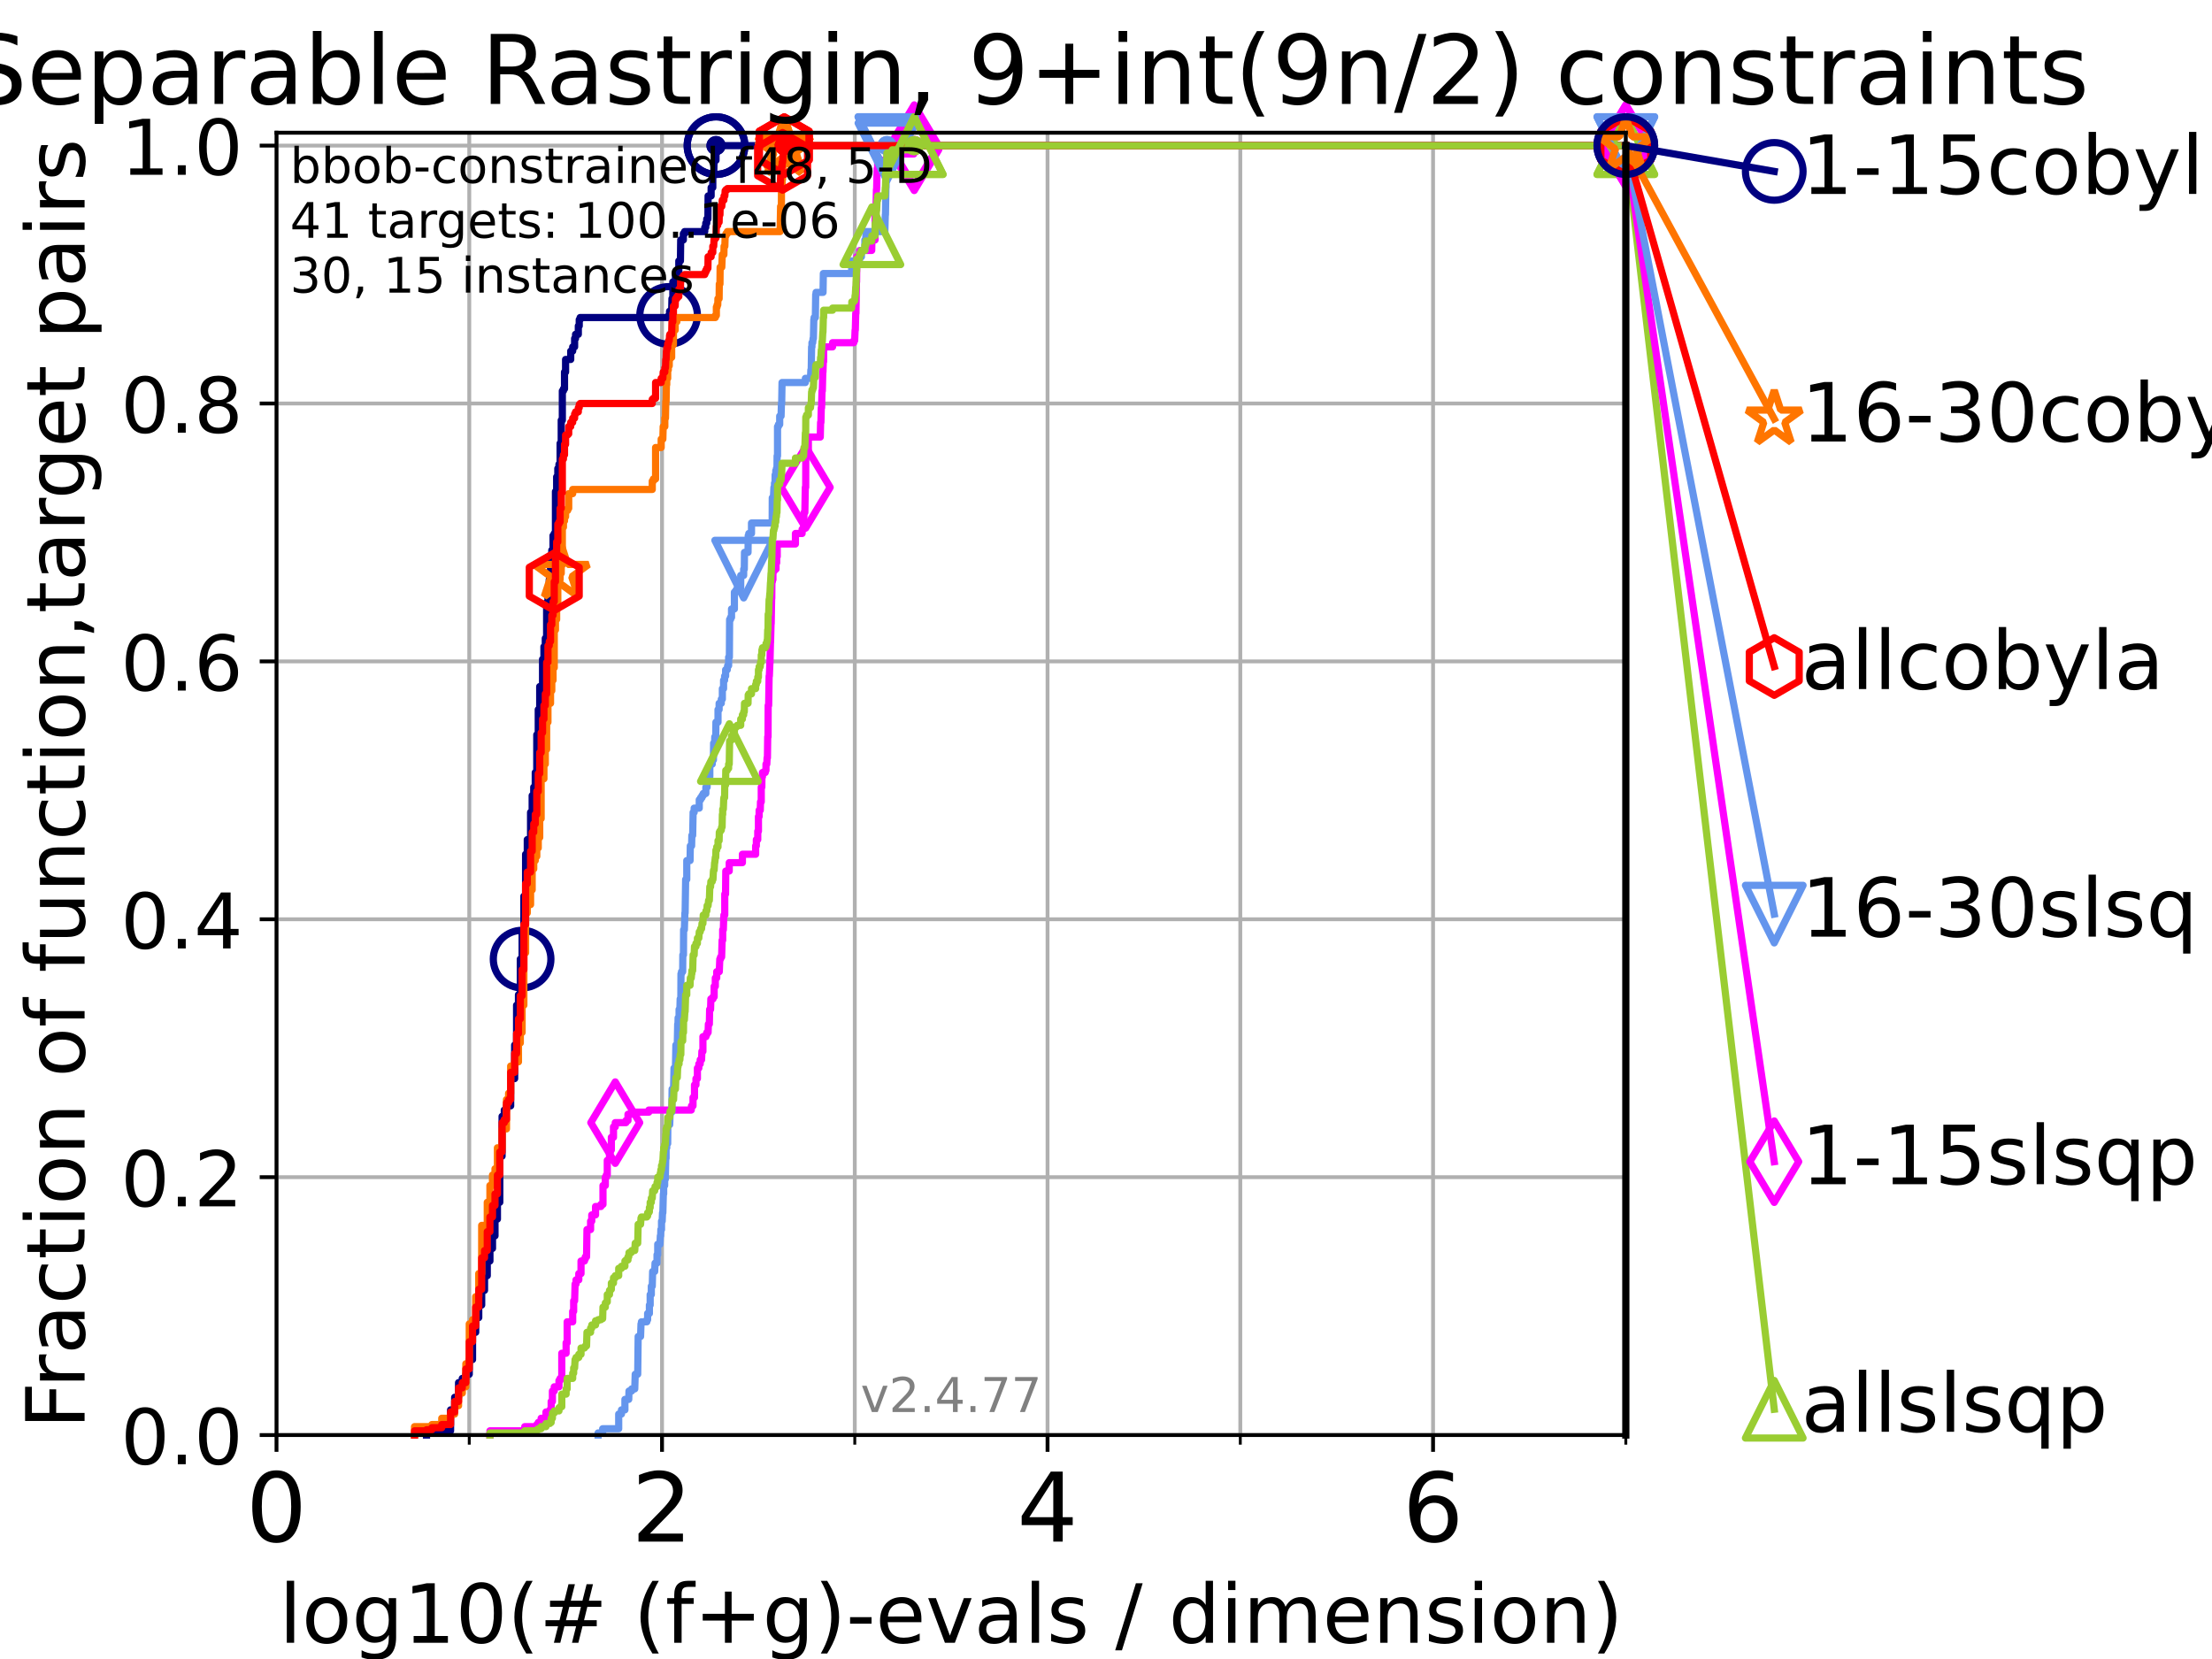 <?xml version="1.0" encoding="utf-8" standalone="no"?>
<!DOCTYPE svg PUBLIC "-//W3C//DTD SVG 1.1//EN"
  "http://www.w3.org/Graphics/SVG/1.1/DTD/svg11.dtd">
<!-- Created with matplotlib (https://matplotlib.org/) -->
<svg height="345.6pt" version="1.1" viewBox="0 0 460.8 345.6" width="460.8pt" xmlns="http://www.w3.org/2000/svg" xmlns:xlink="http://www.w3.org/1999/xlink">
 <defs>
  <style type="text/css">*{stroke-linecap:butt;stroke-linejoin:round;}</style>
 </defs>
 <g id="figure_1">
  <g id="patch_1">
   <path d="M 0 345.6 
L 460.8 345.6 
L 460.8 0 
L 0 0 
z
" style="fill:#ffffff;"/>
  </g>
  <g id="axes_1">
   <g id="patch_2">
    <path d="M 57.6 298.944 
L 338.688 298.944 
L 338.688 27.648 
L 57.6 27.648 
z
" style="fill:#ffffff;"/>
   </g>
   <g id="matplotlib.axis_1">
    <g id="xtick_1">
     <g id="line2d_1">
      <path clip-path="url(#p72bc08b3b5)" d="M 57.6 298.944 
L 57.6 27.648 
" style="fill:none;stroke:#b0b0b0;stroke-linecap:square;stroke-width:0.8;"/>
     </g>
     <g id="line2d_2">
      <defs>
       <path d="M 0 0 
L 0 3.5 
" id="mfdfd5d9113" style="stroke:#000000;stroke-width:0.8;"/>
      </defs>
      <g>
       <use style="stroke:#000000;stroke-width:0.8;" x="57.6" xlink:href="#mfdfd5d9113" y="298.944"/>
      </g>
     </g>
     <g id="text_1">
      <!-- 0 -->
      <g transform="translate(51.237 321.141)scale(0.2 -0.2)">
       <defs>
        <path d="M 31.781 66.406 
Q 24.172 66.406 20.328 58.906 
Q 16.5 51.422 16.5 36.375 
Q 16.5 21.391 20.328 13.891 
Q 24.172 6.391 31.781 6.391 
Q 39.453 6.391 43.281 13.891 
Q 47.125 21.391 47.125 36.375 
Q 47.125 51.422 43.281 58.906 
Q 39.453 66.406 31.781 66.406 
z
M 31.781 74.219 
Q 44.047 74.219 50.516 64.516 
Q 56.984 54.828 56.984 36.375 
Q 56.984 17.969 50.516 8.266 
Q 44.047 -1.422 31.781 -1.422 
Q 19.531 -1.422 13.062 8.266 
Q 6.594 17.969 6.594 36.375 
Q 6.594 54.828 13.062 64.516 
Q 19.531 74.219 31.781 74.219 
z
" id="DejaVuSans-48"/>
       </defs>
       <use xlink:href="#DejaVuSans-48"/>
      </g>
     </g>
    </g>
    <g id="xtick_2">
     <g id="line2d_3">
      <path clip-path="url(#p72bc08b3b5)" d="M 137.911 298.944 
L 137.911 27.648 
" style="fill:none;stroke:#b0b0b0;stroke-linecap:square;stroke-width:0.8;"/>
     </g>
     <g id="line2d_4">
      <g>
       <use style="stroke:#000000;stroke-width:0.8;" x="137.911" xlink:href="#mfdfd5d9113" y="298.944"/>
      </g>
     </g>
     <g id="text_2">
      <!-- 2 -->
      <g transform="translate(131.548 321.141)scale(0.2 -0.2)">
       <defs>
        <path d="M 19.188 8.297 
L 53.609 8.297 
L 53.609 0 
L 7.328 0 
L 7.328 8.297 
Q 12.938 14.109 22.625 23.891 
Q 32.328 33.688 34.812 36.531 
Q 39.547 41.844 41.422 45.531 
Q 43.312 49.219 43.312 52.781 
Q 43.312 58.594 39.234 62.25 
Q 35.156 65.922 28.609 65.922 
Q 23.969 65.922 18.812 64.312 
Q 13.672 62.703 7.812 59.422 
L 7.812 69.391 
Q 13.766 71.781 18.938 73 
Q 24.125 74.219 28.422 74.219 
Q 39.75 74.219 46.484 68.547 
Q 53.219 62.891 53.219 53.422 
Q 53.219 48.922 51.531 44.891 
Q 49.859 40.875 45.406 35.406 
Q 44.188 33.984 37.641 27.219 
Q 31.109 20.453 19.188 8.297 
z
" id="DejaVuSans-50"/>
       </defs>
       <use xlink:href="#DejaVuSans-50"/>
      </g>
     </g>
    </g>
    <g id="xtick_3">
     <g id="line2d_5">
      <path clip-path="url(#p72bc08b3b5)" d="M 218.222 298.944 
L 218.222 27.648 
" style="fill:none;stroke:#b0b0b0;stroke-linecap:square;stroke-width:0.8;"/>
     </g>
     <g id="line2d_6">
      <g>
       <use style="stroke:#000000;stroke-width:0.8;" x="218.222" xlink:href="#mfdfd5d9113" y="298.944"/>
      </g>
     </g>
     <g id="text_3">
      <!-- 4 -->
      <g transform="translate(211.859 321.141)scale(0.2 -0.2)">
       <defs>
        <path d="M 37.797 64.312 
L 12.891 25.391 
L 37.797 25.391 
z
M 35.203 72.906 
L 47.609 72.906 
L 47.609 25.391 
L 58.016 25.391 
L 58.016 17.188 
L 47.609 17.188 
L 47.609 0 
L 37.797 0 
L 37.797 17.188 
L 4.891 17.188 
L 4.891 26.703 
z
" id="DejaVuSans-52"/>
       </defs>
       <use xlink:href="#DejaVuSans-52"/>
      </g>
     </g>
    </g>
    <g id="xtick_4">
     <g id="line2d_7">
      <path clip-path="url(#p72bc08b3b5)" d="M 298.533 298.944 
L 298.533 27.648 
" style="fill:none;stroke:#b0b0b0;stroke-linecap:square;stroke-width:0.8;"/>
     </g>
     <g id="line2d_8">
      <g>
       <use style="stroke:#000000;stroke-width:0.8;" x="298.533" xlink:href="#mfdfd5d9113" y="298.944"/>
      </g>
     </g>
     <g id="text_4">
      <!-- 6 -->
      <g transform="translate(292.17 321.141)scale(0.2 -0.2)">
       <defs>
        <path d="M 33.016 40.375 
Q 26.375 40.375 22.484 35.828 
Q 18.609 31.297 18.609 23.391 
Q 18.609 15.531 22.484 10.953 
Q 26.375 6.391 33.016 6.391 
Q 39.656 6.391 43.531 10.953 
Q 47.406 15.531 47.406 23.391 
Q 47.406 31.297 43.531 35.828 
Q 39.656 40.375 33.016 40.375 
z
M 52.594 71.297 
L 52.594 62.312 
Q 48.875 64.062 45.094 64.984 
Q 41.312 65.922 37.594 65.922 
Q 27.828 65.922 22.672 59.328 
Q 17.531 52.734 16.797 39.406 
Q 19.672 43.656 24.016 45.922 
Q 28.375 48.188 33.594 48.188 
Q 44.578 48.188 50.953 41.516 
Q 57.328 34.859 57.328 23.391 
Q 57.328 12.156 50.688 5.359 
Q 44.047 -1.422 33.016 -1.422 
Q 20.359 -1.422 13.672 8.266 
Q 6.984 17.969 6.984 36.375 
Q 6.984 53.656 15.188 63.938 
Q 23.391 74.219 37.203 74.219 
Q 40.922 74.219 44.703 73.484 
Q 48.484 72.75 52.594 71.297 
z
" id="DejaVuSans-54"/>
       </defs>
       <use xlink:href="#DejaVuSans-54"/>
      </g>
     </g>
    </g>
    <g id="xtick_5">
     <g id="line2d_9">
      <path clip-path="url(#p72bc08b3b5)" d="M 97.755 298.944 
L 97.755 27.648 
" style="fill:none;stroke:#b0b0b0;stroke-linecap:square;stroke-width:0.8;"/>
     </g>
     <g id="line2d_10">
      <defs>
       <path d="M 0 0 
L 0 2 
" id="m4ae3061009" style="stroke:#000000;stroke-width:0.6;"/>
      </defs>
      <g>
       <use style="stroke:#000000;stroke-width:0.6;" x="97.755" xlink:href="#m4ae3061009" y="298.944"/>
      </g>
     </g>
    </g>
    <g id="xtick_6">
     <g id="line2d_11">
      <path clip-path="url(#p72bc08b3b5)" d="M 178.066 298.944 
L 178.066 27.648 
" style="fill:none;stroke:#b0b0b0;stroke-linecap:square;stroke-width:0.8;"/>
     </g>
     <g id="line2d_12">
      <g>
       <use style="stroke:#000000;stroke-width:0.6;" x="178.066" xlink:href="#m4ae3061009" y="298.944"/>
      </g>
     </g>
    </g>
    <g id="xtick_7">
     <g id="line2d_13">
      <path clip-path="url(#p72bc08b3b5)" d="M 258.377 298.944 
L 258.377 27.648 
" style="fill:none;stroke:#b0b0b0;stroke-linecap:square;stroke-width:0.8;"/>
     </g>
     <g id="line2d_14">
      <g>
       <use style="stroke:#000000;stroke-width:0.6;" x="258.377" xlink:href="#m4ae3061009" y="298.944"/>
      </g>
     </g>
    </g>
    <g id="xtick_8">
     <g id="line2d_15">
      <path clip-path="url(#p72bc08b3b5)" d="M 338.688 298.944 
L 338.688 27.648 
" style="fill:none;stroke:#b0b0b0;stroke-linecap:square;stroke-width:0.8;"/>
     </g>
     <g id="line2d_16">
      <g>
       <use style="stroke:#000000;stroke-width:0.6;" x="338.688" xlink:href="#m4ae3061009" y="298.944"/>
      </g>
     </g>
    </g>
    <g id="text_5">
     <!-- log10(# (f+g)-evals / dimension) -->
     <g transform="translate(58.145 342.218)scale(0.17 -0.17)">
      <defs>
       <path d="M 9.422 75.984 
L 18.406 75.984 
L 18.406 0 
L 9.422 0 
z
" id="DejaVuSans-108"/>
       <path d="M 30.609 48.391 
Q 23.391 48.391 19.188 42.75 
Q 14.984 37.109 14.984 27.297 
Q 14.984 17.484 19.156 11.844 
Q 23.344 6.203 30.609 6.203 
Q 37.797 6.203 41.984 11.859 
Q 46.188 17.531 46.188 27.297 
Q 46.188 37.016 41.984 42.703 
Q 37.797 48.391 30.609 48.391 
z
M 30.609 56 
Q 42.328 56 49.016 48.375 
Q 55.719 40.766 55.719 27.297 
Q 55.719 13.875 49.016 6.219 
Q 42.328 -1.422 30.609 -1.422 
Q 18.844 -1.422 12.172 6.219 
Q 5.516 13.875 5.516 27.297 
Q 5.516 40.766 12.172 48.375 
Q 18.844 56 30.609 56 
z
" id="DejaVuSans-111"/>
       <path d="M 45.406 27.984 
Q 45.406 37.75 41.375 43.109 
Q 37.359 48.484 30.078 48.484 
Q 22.859 48.484 18.828 43.109 
Q 14.797 37.75 14.797 27.984 
Q 14.797 18.266 18.828 12.891 
Q 22.859 7.516 30.078 7.516 
Q 37.359 7.516 41.375 12.891 
Q 45.406 18.266 45.406 27.984 
z
M 54.391 6.781 
Q 54.391 -7.172 48.188 -13.984 
Q 42 -20.797 29.203 -20.797 
Q 24.469 -20.797 20.266 -20.094 
Q 16.062 -19.391 12.109 -17.922 
L 12.109 -9.188 
Q 16.062 -11.328 19.922 -12.344 
Q 23.781 -13.375 27.781 -13.375 
Q 36.625 -13.375 41.016 -8.766 
Q 45.406 -4.156 45.406 5.172 
L 45.406 9.625 
Q 42.625 4.781 38.281 2.391 
Q 33.938 0 27.875 0 
Q 17.828 0 11.672 7.656 
Q 5.516 15.328 5.516 27.984 
Q 5.516 40.672 11.672 48.328 
Q 17.828 56 27.875 56 
Q 33.938 56 38.281 53.609 
Q 42.625 51.219 45.406 46.391 
L 45.406 54.688 
L 54.391 54.688 
z
" id="DejaVuSans-103"/>
       <path d="M 12.406 8.297 
L 28.516 8.297 
L 28.516 63.922 
L 10.984 60.406 
L 10.984 69.391 
L 28.422 72.906 
L 38.281 72.906 
L 38.281 8.297 
L 54.391 8.297 
L 54.391 0 
L 12.406 0 
z
" id="DejaVuSans-49"/>
       <path d="M 31 75.875 
Q 24.469 64.656 21.281 53.656 
Q 18.109 42.672 18.109 31.391 
Q 18.109 20.125 21.312 9.062 
Q 24.516 -2 31 -13.188 
L 23.188 -13.188 
Q 15.875 -1.703 12.234 9.375 
Q 8.594 20.453 8.594 31.391 
Q 8.594 42.281 12.203 53.312 
Q 15.828 64.359 23.188 75.875 
z
" id="DejaVuSans-40"/>
       <path d="M 51.125 44 
L 36.922 44 
L 32.812 27.688 
L 47.125 27.688 
z
M 43.797 71.781 
L 38.719 51.516 
L 52.984 51.516 
L 58.109 71.781 
L 65.922 71.781 
L 60.891 51.516 
L 76.125 51.516 
L 76.125 44 
L 58.984 44 
L 54.984 27.688 
L 70.516 27.688 
L 70.516 20.219 
L 53.078 20.219 
L 48 0 
L 40.188 0 
L 45.219 20.219 
L 30.906 20.219 
L 25.875 0 
L 18.016 0 
L 23.094 20.219 
L 7.719 20.219 
L 7.719 27.688 
L 24.906 27.688 
L 29 44 
L 13.281 44 
L 13.281 51.516 
L 30.906 51.516 
L 35.891 71.781 
z
" id="DejaVuSans-35"/>
       <path id="DejaVuSans-32"/>
       <path d="M 37.109 75.984 
L 37.109 68.5 
L 28.516 68.5 
Q 23.688 68.5 21.797 66.547 
Q 19.922 64.594 19.922 59.516 
L 19.922 54.688 
L 34.719 54.688 
L 34.719 47.703 
L 19.922 47.703 
L 19.922 0 
L 10.891 0 
L 10.891 47.703 
L 2.297 47.703 
L 2.297 54.688 
L 10.891 54.688 
L 10.891 58.5 
Q 10.891 67.625 15.141 71.797 
Q 19.391 75.984 28.609 75.984 
z
" id="DejaVuSans-102"/>
       <path d="M 46 62.703 
L 46 35.5 
L 73.188 35.5 
L 73.188 27.203 
L 46 27.203 
L 46 0 
L 37.797 0 
L 37.797 27.203 
L 10.594 27.203 
L 10.594 35.5 
L 37.797 35.5 
L 37.797 62.703 
z
" id="DejaVuSans-43"/>
       <path d="M 8.016 75.875 
L 15.828 75.875 
Q 23.141 64.359 26.781 53.312 
Q 30.422 42.281 30.422 31.391 
Q 30.422 20.453 26.781 9.375 
Q 23.141 -1.703 15.828 -13.188 
L 8.016 -13.188 
Q 14.5 -2 17.703 9.062 
Q 20.906 20.125 20.906 31.391 
Q 20.906 42.672 17.703 53.656 
Q 14.5 64.656 8.016 75.875 
z
" id="DejaVuSans-41"/>
       <path d="M 4.891 31.391 
L 31.203 31.391 
L 31.203 23.391 
L 4.891 23.391 
z
" id="DejaVuSans-45"/>
       <path d="M 56.203 29.594 
L 56.203 25.203 
L 14.891 25.203 
Q 15.484 15.922 20.484 11.062 
Q 25.484 6.203 34.422 6.203 
Q 39.594 6.203 44.453 7.469 
Q 49.312 8.734 54.109 11.281 
L 54.109 2.781 
Q 49.266 0.734 44.188 -0.344 
Q 39.109 -1.422 33.891 -1.422 
Q 20.797 -1.422 13.156 6.188 
Q 5.516 13.812 5.516 26.812 
Q 5.516 40.234 12.766 48.109 
Q 20.016 56 32.328 56 
Q 43.359 56 49.781 48.891 
Q 56.203 41.797 56.203 29.594 
z
M 47.219 32.234 
Q 47.125 39.594 43.094 43.984 
Q 39.062 48.391 32.422 48.391 
Q 24.906 48.391 20.391 44.141 
Q 15.875 39.891 15.188 32.172 
z
" id="DejaVuSans-101"/>
       <path d="M 2.984 54.688 
L 12.5 54.688 
L 29.594 8.797 
L 46.688 54.688 
L 56.203 54.688 
L 35.688 0 
L 23.484 0 
z
" id="DejaVuSans-118"/>
       <path d="M 34.281 27.484 
Q 23.391 27.484 19.188 25 
Q 14.984 22.516 14.984 16.5 
Q 14.984 11.719 18.141 8.906 
Q 21.297 6.109 26.703 6.109 
Q 34.188 6.109 38.703 11.406 
Q 43.219 16.703 43.219 25.484 
L 43.219 27.484 
z
M 52.203 31.203 
L 52.203 0 
L 43.219 0 
L 43.219 8.297 
Q 40.141 3.328 35.547 0.953 
Q 30.953 -1.422 24.312 -1.422 
Q 15.922 -1.422 10.953 3.297 
Q 6 8.016 6 15.922 
Q 6 25.141 12.172 29.828 
Q 18.359 34.516 30.609 34.516 
L 43.219 34.516 
L 43.219 35.406 
Q 43.219 41.609 39.141 45 
Q 35.062 48.391 27.688 48.391 
Q 23 48.391 18.547 47.266 
Q 14.109 46.141 10.016 43.891 
L 10.016 52.203 
Q 14.938 54.109 19.578 55.047 
Q 24.219 56 28.609 56 
Q 40.484 56 46.344 49.844 
Q 52.203 43.703 52.203 31.203 
z
" id="DejaVuSans-97"/>
       <path d="M 44.281 53.078 
L 44.281 44.578 
Q 40.484 46.531 36.375 47.5 
Q 32.281 48.484 27.875 48.484 
Q 21.188 48.484 17.844 46.438 
Q 14.5 44.391 14.5 40.281 
Q 14.5 37.156 16.891 35.375 
Q 19.281 33.594 26.516 31.984 
L 29.594 31.297 
Q 39.156 29.25 43.188 25.516 
Q 47.219 21.781 47.219 15.094 
Q 47.219 7.469 41.188 3.016 
Q 35.156 -1.422 24.609 -1.422 
Q 20.219 -1.422 15.453 -0.562 
Q 10.688 0.297 5.422 2 
L 5.422 11.281 
Q 10.406 8.688 15.234 7.391 
Q 20.062 6.109 24.812 6.109 
Q 31.156 6.109 34.562 8.281 
Q 37.984 10.453 37.984 14.406 
Q 37.984 18.062 35.516 20.016 
Q 33.062 21.969 24.703 23.781 
L 21.578 24.516 
Q 13.234 26.266 9.516 29.906 
Q 5.812 33.547 5.812 39.891 
Q 5.812 47.609 11.281 51.797 
Q 16.75 56 26.812 56 
Q 31.781 56 36.172 55.266 
Q 40.578 54.547 44.281 53.078 
z
" id="DejaVuSans-115"/>
       <path d="M 25.391 72.906 
L 33.688 72.906 
L 8.297 -9.281 
L 0 -9.281 
z
" id="DejaVuSans-47"/>
       <path d="M 45.406 46.391 
L 45.406 75.984 
L 54.391 75.984 
L 54.391 0 
L 45.406 0 
L 45.406 8.203 
Q 42.578 3.328 38.25 0.953 
Q 33.938 -1.422 27.875 -1.422 
Q 17.969 -1.422 11.734 6.484 
Q 5.516 14.406 5.516 27.297 
Q 5.516 40.188 11.734 48.094 
Q 17.969 56 27.875 56 
Q 33.938 56 38.25 53.625 
Q 42.578 51.266 45.406 46.391 
z
M 14.797 27.297 
Q 14.797 17.391 18.875 11.75 
Q 22.953 6.109 30.078 6.109 
Q 37.203 6.109 41.297 11.75 
Q 45.406 17.391 45.406 27.297 
Q 45.406 37.203 41.297 42.844 
Q 37.203 48.484 30.078 48.484 
Q 22.953 48.484 18.875 42.844 
Q 14.797 37.203 14.797 27.297 
z
" id="DejaVuSans-100"/>
       <path d="M 9.422 54.688 
L 18.406 54.688 
L 18.406 0 
L 9.422 0 
z
M 9.422 75.984 
L 18.406 75.984 
L 18.406 64.594 
L 9.422 64.594 
z
" id="DejaVuSans-105"/>
       <path d="M 52 44.188 
Q 55.375 50.25 60.062 53.125 
Q 64.75 56 71.094 56 
Q 79.641 56 84.281 50.016 
Q 88.922 44.047 88.922 33.016 
L 88.922 0 
L 79.891 0 
L 79.891 32.719 
Q 79.891 40.578 77.094 44.375 
Q 74.312 48.188 68.609 48.188 
Q 61.625 48.188 57.562 43.547 
Q 53.516 38.922 53.516 30.906 
L 53.516 0 
L 44.484 0 
L 44.484 32.719 
Q 44.484 40.625 41.703 44.406 
Q 38.922 48.188 33.109 48.188 
Q 26.219 48.188 22.156 43.531 
Q 18.109 38.875 18.109 30.906 
L 18.109 0 
L 9.078 0 
L 9.078 54.688 
L 18.109 54.688 
L 18.109 46.188 
Q 21.188 51.219 25.484 53.609 
Q 29.781 56 35.688 56 
Q 41.656 56 45.828 52.969 
Q 50 49.953 52 44.188 
z
" id="DejaVuSans-109"/>
       <path d="M 54.891 33.016 
L 54.891 0 
L 45.906 0 
L 45.906 32.719 
Q 45.906 40.484 42.875 44.328 
Q 39.844 48.188 33.797 48.188 
Q 26.516 48.188 22.312 43.547 
Q 18.109 38.922 18.109 30.906 
L 18.109 0 
L 9.078 0 
L 9.078 54.688 
L 18.109 54.688 
L 18.109 46.188 
Q 21.344 51.125 25.703 53.562 
Q 30.078 56 35.797 56 
Q 45.219 56 50.047 50.172 
Q 54.891 44.344 54.891 33.016 
z
" id="DejaVuSans-110"/>
      </defs>
      <use xlink:href="#DejaVuSans-108"/>
      <use x="27.783" xlink:href="#DejaVuSans-111"/>
      <use x="88.965" xlink:href="#DejaVuSans-103"/>
      <use x="152.441" xlink:href="#DejaVuSans-49"/>
      <use x="216.064" xlink:href="#DejaVuSans-48"/>
      <use x="279.688" xlink:href="#DejaVuSans-40"/>
      <use x="318.701" xlink:href="#DejaVuSans-35"/>
      <use x="402.49" xlink:href="#DejaVuSans-32"/>
      <use x="434.277" xlink:href="#DejaVuSans-40"/>
      <use x="473.291" xlink:href="#DejaVuSans-102"/>
      <use x="508.496" xlink:href="#DejaVuSans-43"/>
      <use x="592.285" xlink:href="#DejaVuSans-103"/>
      <use x="655.762" xlink:href="#DejaVuSans-41"/>
      <use x="694.775" xlink:href="#DejaVuSans-45"/>
      <use x="730.859" xlink:href="#DejaVuSans-101"/>
      <use x="792.383" xlink:href="#DejaVuSans-118"/>
      <use x="851.562" xlink:href="#DejaVuSans-97"/>
      <use x="912.842" xlink:href="#DejaVuSans-108"/>
      <use x="940.625" xlink:href="#DejaVuSans-115"/>
      <use x="992.725" xlink:href="#DejaVuSans-32"/>
      <use x="1024.512" xlink:href="#DejaVuSans-47"/>
      <use x="1058.203" xlink:href="#DejaVuSans-32"/>
      <use x="1089.99" xlink:href="#DejaVuSans-100"/>
      <use x="1153.467" xlink:href="#DejaVuSans-105"/>
      <use x="1181.25" xlink:href="#DejaVuSans-109"/>
      <use x="1278.662" xlink:href="#DejaVuSans-101"/>
      <use x="1340.186" xlink:href="#DejaVuSans-110"/>
      <use x="1403.564" xlink:href="#DejaVuSans-115"/>
      <use x="1455.664" xlink:href="#DejaVuSans-105"/>
      <use x="1483.447" xlink:href="#DejaVuSans-111"/>
      <use x="1544.629" xlink:href="#DejaVuSans-110"/>
      <use x="1608.008" xlink:href="#DejaVuSans-41"/>
     </g>
    </g>
   </g>
   <g id="matplotlib.axis_2">
    <g id="ytick_1">
     <g id="line2d_17">
      <path clip-path="url(#p72bc08b3b5)" d="M 57.6 298.944 
L 338.688 298.944 
" style="fill:none;stroke:#b0b0b0;stroke-linecap:square;stroke-width:0.8;"/>
     </g>
     <g id="line2d_18">
      <defs>
       <path d="M 0 0 
L -3.5 0 
" id="m22787df6e2" style="stroke:#000000;stroke-width:0.8;"/>
      </defs>
      <g>
       <use style="stroke:#000000;stroke-width:0.8;" x="57.6" xlink:href="#m22787df6e2" y="298.944"/>
      </g>
     </g>
     <g id="text_6">
      <!-- 0.0 -->
      <g transform="translate(25.155 305.023)scale(0.16 -0.16)">
       <defs>
        <path d="M 10.688 12.406 
L 21 12.406 
L 21 0 
L 10.688 0 
z
" id="DejaVuSans-46"/>
       </defs>
       <use xlink:href="#DejaVuSans-48"/>
       <use x="63.623" xlink:href="#DejaVuSans-46"/>
       <use x="95.41" xlink:href="#DejaVuSans-48"/>
      </g>
     </g>
    </g>
    <g id="ytick_2">
     <g id="line2d_19">
      <path clip-path="url(#p72bc08b3b5)" d="M 57.6 245.222 
L 338.688 245.222 
" style="fill:none;stroke:#b0b0b0;stroke-linecap:square;stroke-width:0.8;"/>
     </g>
     <g id="line2d_20">
      <g>
       <use style="stroke:#000000;stroke-width:0.8;" x="57.6" xlink:href="#m22787df6e2" y="245.222"/>
      </g>
     </g>
     <g id="text_7">
      <!-- 0.2 -->
      <g transform="translate(25.155 251.301)scale(0.16 -0.16)">
       <use xlink:href="#DejaVuSans-48"/>
       <use x="63.623" xlink:href="#DejaVuSans-46"/>
       <use x="95.41" xlink:href="#DejaVuSans-50"/>
      </g>
     </g>
    </g>
    <g id="ytick_3">
     <g id="line2d_21">
      <path clip-path="url(#p72bc08b3b5)" d="M 57.6 191.5 
L 338.688 191.5 
" style="fill:none;stroke:#b0b0b0;stroke-linecap:square;stroke-width:0.8;"/>
     </g>
     <g id="line2d_22">
      <g>
       <use style="stroke:#000000;stroke-width:0.8;" x="57.6" xlink:href="#m22787df6e2" y="191.5"/>
      </g>
     </g>
     <g id="text_8">
      <!-- 0.4 -->
      <g transform="translate(25.155 197.579)scale(0.16 -0.16)">
       <use xlink:href="#DejaVuSans-48"/>
       <use x="63.623" xlink:href="#DejaVuSans-46"/>
       <use x="95.41" xlink:href="#DejaVuSans-52"/>
      </g>
     </g>
    </g>
    <g id="ytick_4">
     <g id="line2d_23">
      <path clip-path="url(#p72bc08b3b5)" d="M 57.6 137.778 
L 338.688 137.778 
" style="fill:none;stroke:#b0b0b0;stroke-linecap:square;stroke-width:0.8;"/>
     </g>
     <g id="line2d_24">
      <g>
       <use style="stroke:#000000;stroke-width:0.8;" x="57.6" xlink:href="#m22787df6e2" y="137.778"/>
      </g>
     </g>
     <g id="text_9">
      <!-- 0.6 -->
      <g transform="translate(25.155 143.857)scale(0.16 -0.16)">
       <use xlink:href="#DejaVuSans-48"/>
       <use x="63.623" xlink:href="#DejaVuSans-46"/>
       <use x="95.41" xlink:href="#DejaVuSans-54"/>
      </g>
     </g>
    </g>
    <g id="ytick_5">
     <g id="line2d_25">
      <path clip-path="url(#p72bc08b3b5)" d="M 57.6 84.056 
L 338.688 84.056 
" style="fill:none;stroke:#b0b0b0;stroke-linecap:square;stroke-width:0.8;"/>
     </g>
     <g id="line2d_26">
      <g>
       <use style="stroke:#000000;stroke-width:0.8;" x="57.6" xlink:href="#m22787df6e2" y="84.056"/>
      </g>
     </g>
     <g id="text_10">
      <!-- 0.8 -->
      <g transform="translate(25.155 90.135)scale(0.16 -0.16)">
       <defs>
        <path d="M 31.781 34.625 
Q 24.75 34.625 20.719 30.859 
Q 16.703 27.094 16.703 20.516 
Q 16.703 13.922 20.719 10.156 
Q 24.75 6.391 31.781 6.391 
Q 38.812 6.391 42.859 10.172 
Q 46.922 13.969 46.922 20.516 
Q 46.922 27.094 42.891 30.859 
Q 38.875 34.625 31.781 34.625 
z
M 21.922 38.812 
Q 15.578 40.375 12.031 44.719 
Q 8.5 49.078 8.5 55.328 
Q 8.5 64.062 14.719 69.141 
Q 20.953 74.219 31.781 74.219 
Q 42.672 74.219 48.875 69.141 
Q 55.078 64.062 55.078 55.328 
Q 55.078 49.078 51.531 44.719 
Q 48 40.375 41.703 38.812 
Q 48.828 37.156 52.797 32.312 
Q 56.781 27.484 56.781 20.516 
Q 56.781 9.906 50.312 4.234 
Q 43.844 -1.422 31.781 -1.422 
Q 19.734 -1.422 13.25 4.234 
Q 6.781 9.906 6.781 20.516 
Q 6.781 27.484 10.781 32.312 
Q 14.797 37.156 21.922 38.812 
z
M 18.312 54.391 
Q 18.312 48.734 21.844 45.562 
Q 25.391 42.391 31.781 42.391 
Q 38.141 42.391 41.719 45.562 
Q 45.312 48.734 45.312 54.391 
Q 45.312 60.062 41.719 63.234 
Q 38.141 66.406 31.781 66.406 
Q 25.391 66.406 21.844 63.234 
Q 18.312 60.062 18.312 54.391 
z
" id="DejaVuSans-56"/>
       </defs>
       <use xlink:href="#DejaVuSans-48"/>
       <use x="63.623" xlink:href="#DejaVuSans-46"/>
       <use x="95.41" xlink:href="#DejaVuSans-56"/>
      </g>
     </g>
    </g>
    <g id="ytick_6">
     <g id="line2d_27">
      <path clip-path="url(#p72bc08b3b5)" d="M 57.6 30.334 
L 338.688 30.334 
" style="fill:none;stroke:#b0b0b0;stroke-linecap:square;stroke-width:0.8;"/>
     </g>
     <g id="line2d_28">
      <g>
       <use style="stroke:#000000;stroke-width:0.8;" x="57.6" xlink:href="#m22787df6e2" y="30.334"/>
      </g>
     </g>
     <g id="text_11">
      <!-- 1.0 -->
      <g transform="translate(25.155 36.413)scale(0.16 -0.16)">
       <use xlink:href="#DejaVuSans-49"/>
       <use x="63.623" xlink:href="#DejaVuSans-46"/>
       <use x="95.41" xlink:href="#DejaVuSans-48"/>
      </g>
     </g>
    </g>
    <g id="text_12">
     <!-- Fraction of function,target pairs -->
     <g transform="translate(17.62 297.681)rotate(-90)scale(0.17 -0.17)">
      <defs>
       <path d="M 9.812 72.906 
L 51.703 72.906 
L 51.703 64.594 
L 19.672 64.594 
L 19.672 43.109 
L 48.578 43.109 
L 48.578 34.812 
L 19.672 34.812 
L 19.672 0 
L 9.812 0 
z
" id="DejaVuSans-70"/>
       <path d="M 41.109 46.297 
Q 39.594 47.172 37.812 47.578 
Q 36.031 48 33.891 48 
Q 26.266 48 22.188 43.047 
Q 18.109 38.094 18.109 28.812 
L 18.109 0 
L 9.078 0 
L 9.078 54.688 
L 18.109 54.688 
L 18.109 46.188 
Q 20.953 51.172 25.484 53.578 
Q 30.031 56 36.531 56 
Q 37.453 56 38.578 55.875 
Q 39.703 55.766 41.062 55.516 
z
" id="DejaVuSans-114"/>
       <path d="M 48.781 52.594 
L 48.781 44.188 
Q 44.969 46.297 41.141 47.344 
Q 37.312 48.391 33.406 48.391 
Q 24.656 48.391 19.812 42.844 
Q 14.984 37.312 14.984 27.297 
Q 14.984 17.281 19.812 11.734 
Q 24.656 6.203 33.406 6.203 
Q 37.312 6.203 41.141 7.25 
Q 44.969 8.297 48.781 10.406 
L 48.781 2.094 
Q 45.016 0.344 40.984 -0.531 
Q 36.969 -1.422 32.422 -1.422 
Q 20.062 -1.422 12.781 6.344 
Q 5.516 14.109 5.516 27.297 
Q 5.516 40.672 12.859 48.328 
Q 20.219 56 33.016 56 
Q 37.156 56 41.109 55.141 
Q 45.062 54.297 48.781 52.594 
z
" id="DejaVuSans-99"/>
       <path d="M 18.312 70.219 
L 18.312 54.688 
L 36.812 54.688 
L 36.812 47.703 
L 18.312 47.703 
L 18.312 18.016 
Q 18.312 11.328 20.141 9.422 
Q 21.969 7.516 27.594 7.516 
L 36.812 7.516 
L 36.812 0 
L 27.594 0 
Q 17.188 0 13.234 3.875 
Q 9.281 7.766 9.281 18.016 
L 9.281 47.703 
L 2.688 47.703 
L 2.688 54.688 
L 9.281 54.688 
L 9.281 70.219 
z
" id="DejaVuSans-116"/>
       <path d="M 8.5 21.578 
L 8.5 54.688 
L 17.484 54.688 
L 17.484 21.922 
Q 17.484 14.156 20.5 10.266 
Q 23.531 6.391 29.594 6.391 
Q 36.859 6.391 41.078 11.031 
Q 45.312 15.672 45.312 23.688 
L 45.312 54.688 
L 54.297 54.688 
L 54.297 0 
L 45.312 0 
L 45.312 8.406 
Q 42.047 3.422 37.719 1 
Q 33.406 -1.422 27.688 -1.422 
Q 18.266 -1.422 13.375 4.438 
Q 8.5 10.297 8.5 21.578 
z
M 31.109 56 
z
" id="DejaVuSans-117"/>
       <path d="M 11.719 12.406 
L 22.016 12.406 
L 22.016 4 
L 14.016 -11.625 
L 7.719 -11.625 
L 11.719 4 
z
" id="DejaVuSans-44"/>
       <path d="M 18.109 8.203 
L 18.109 -20.797 
L 9.078 -20.797 
L 9.078 54.688 
L 18.109 54.688 
L 18.109 46.391 
Q 20.953 51.266 25.266 53.625 
Q 29.594 56 35.594 56 
Q 45.562 56 51.781 48.094 
Q 58.016 40.188 58.016 27.297 
Q 58.016 14.406 51.781 6.484 
Q 45.562 -1.422 35.594 -1.422 
Q 29.594 -1.422 25.266 0.953 
Q 20.953 3.328 18.109 8.203 
z
M 48.688 27.297 
Q 48.688 37.203 44.609 42.844 
Q 40.531 48.484 33.406 48.484 
Q 26.266 48.484 22.188 42.844 
Q 18.109 37.203 18.109 27.297 
Q 18.109 17.391 22.188 11.75 
Q 26.266 6.109 33.406 6.109 
Q 40.531 6.109 44.609 11.75 
Q 48.688 17.391 48.688 27.297 
z
" id="DejaVuSans-112"/>
      </defs>
      <use xlink:href="#DejaVuSans-70"/>
      <use x="50.27" xlink:href="#DejaVuSans-114"/>
      <use x="91.383" xlink:href="#DejaVuSans-97"/>
      <use x="152.662" xlink:href="#DejaVuSans-99"/>
      <use x="207.643" xlink:href="#DejaVuSans-116"/>
      <use x="246.852" xlink:href="#DejaVuSans-105"/>
      <use x="274.635" xlink:href="#DejaVuSans-111"/>
      <use x="335.816" xlink:href="#DejaVuSans-110"/>
      <use x="399.195" xlink:href="#DejaVuSans-32"/>
      <use x="430.982" xlink:href="#DejaVuSans-111"/>
      <use x="492.164" xlink:href="#DejaVuSans-102"/>
      <use x="527.369" xlink:href="#DejaVuSans-32"/>
      <use x="559.156" xlink:href="#DejaVuSans-102"/>
      <use x="594.361" xlink:href="#DejaVuSans-117"/>
      <use x="657.74" xlink:href="#DejaVuSans-110"/>
      <use x="721.119" xlink:href="#DejaVuSans-99"/>
      <use x="776.1" xlink:href="#DejaVuSans-116"/>
      <use x="815.309" xlink:href="#DejaVuSans-105"/>
      <use x="843.092" xlink:href="#DejaVuSans-111"/>
      <use x="904.273" xlink:href="#DejaVuSans-110"/>
      <use x="967.652" xlink:href="#DejaVuSans-44"/>
      <use x="999.439" xlink:href="#DejaVuSans-116"/>
      <use x="1038.648" xlink:href="#DejaVuSans-97"/>
      <use x="1099.928" xlink:href="#DejaVuSans-114"/>
      <use x="1139.291" xlink:href="#DejaVuSans-103"/>
      <use x="1202.768" xlink:href="#DejaVuSans-101"/>
      <use x="1264.291" xlink:href="#DejaVuSans-116"/>
      <use x="1303.5" xlink:href="#DejaVuSans-32"/>
      <use x="1335.287" xlink:href="#DejaVuSans-112"/>
      <use x="1398.764" xlink:href="#DejaVuSans-97"/>
      <use x="1460.043" xlink:href="#DejaVuSans-105"/>
      <use x="1487.826" xlink:href="#DejaVuSans-114"/>
      <use x="1528.939" xlink:href="#DejaVuSans-115"/>
     </g>
    </g>
   </g>
   <g id="line2d_29">
    <defs>
     <path d="M 0 1.5 
C 0.398 1.5 0.779 1.342 1.061 1.061 
C 1.342 0.779 1.5 0.398 1.5 0 
C 1.5 -0.398 1.342 -0.779 1.061 -1.061 
C 0.779 -1.342 0.398 -1.5 0 -1.5 
C -0.398 -1.5 -0.779 -1.342 -1.061 -1.061 
C -1.342 -0.779 -1.5 -0.398 -1.5 0 
C -1.5 0.398 -1.342 0.779 -1.061 1.061 
C -0.779 1.342 -0.398 1.5 0 1.5 
z
" id="m14d8a8b397" style="stroke:#000080;"/>
    </defs>
    <g>
     <use style="fill:#000080;stroke:#000080;" x="149.159" xlink:href="#m14d8a8b397" y="30.334"/>
     <use style="fill:#000080;stroke:#000080;" x="149.159" xlink:href="#m14d8a8b397" y="30.334"/>
    </g>
   </g>
   <g id="line2d_30">
    <path d="M 88.847 298.944 
L 88.847 298.507 
L 89.973 298.507 
L 89.973 298.07 
L 93.864 298.07 
L 93.864 293.703 
L 94.715 293.703 
L 94.715 291.082 
L 95.526 291.082 
L 95.526 288.025 
L 96.301 288.025 
L 96.301 287.151 
L 97.044 287.151 
L 97.044 286.278 
L 97.755 286.278 
L 97.755 283.22 
L 98.439 283.22 
L 98.439 277.543 
L 99.098 277.543 
L 99.098 274.485 
L 99.732 274.485 
L 99.732 271.865 
L 100.344 271.865 
L 100.344 268.807 
L 100.935 268.807 
L 100.935 265.75 
L 101.507 265.75 
L 101.507 262.693 
L 102.06 262.693 
L 102.06 260.072 
L 102.597 260.072 
L 102.597 257.451 
L 103.118 257.451 
L 103.118 253.957 
L 103.623 253.957 
L 103.623 250.463 
L 104.115 250.463 
L 104.115 240.854 
L 104.592 240.854 
L 104.592 232.556 
L 105.057 232.556 
L 105.057 231.246 
L 105.51 231.246 
L 105.51 230.372 
L 106.383 230.372 
L 106.383 224.694 
L 107.213 224.694 
L 107.213 217.706 
L 107.614 217.706 
L 107.614 209.407 
L 108.006 209.407 
L 108.006 207.224 
L 108.389 207.224 
L 108.389 199.799 
L 108.764 199.799 
L 108.764 194.557 
L 109.132 194.557 
L 109.132 186.696 
L 109.491 186.696 
L 109.491 177.96 
L 109.843 177.96 
L 109.843 174.903 
L 110.527 174.903 
L 110.527 169.225 
L 110.86 169.225 
L 110.86 165.731 
L 111.186 165.731 
L 111.186 163.984 
L 111.506 163.984 
L 111.506 160.927 
L 111.82 160.927 
L 111.82 153.065 
L 112.128 153.065 
L 112.128 147.824 
L 112.432 147.824 
L 112.432 143.019 
L 113.023 143.019 
L 113.023 137.341 
L 113.311 137.341 
L 113.311 134.721 
L 113.595 134.721 
L 113.595 132.974 
L 113.874 132.974 
L 113.874 125.549 
L 114.148 125.549 
L 114.148 122.491 
L 114.419 122.491 
L 114.419 120.744 
L 114.685 120.744 
L 114.685 116.377 
L 114.947 116.377 
L 114.947 114.63 
L 115.206 114.63 
L 115.206 111.572 
L 115.46 111.572 
L 115.46 111.135 
L 115.711 111.135 
L 115.711 102.4 
L 115.959 102.4 
L 115.959 99.343 
L 116.203 99.343 
L 116.203 97.596 
L 116.443 97.596 
L 116.443 96.722 
L 116.68 96.722 
L 116.68 92.355 
L 116.914 92.355 
L 116.914 87.55 
L 117.145 87.55 
L 117.145 81.435 
L 117.373 81.435 
L 117.373 80.999 
L 117.598 80.999 
L 117.598 77.505 
L 117.821 77.505 
L 117.821 74.884 
L 118.891 74.884 
L 118.891 73.137 
L 119.301 73.137 
L 119.301 72.263 
L 119.702 72.263 
L 119.702 70.516 
L 119.899 70.516 
L 119.899 69.643 
L 120.477 69.643 
L 120.477 67.896 
L 120.666 67.896 
L 120.666 66.586 
L 120.852 66.586 
L 120.852 66.149 
L 139.285 66.149 
L 139.285 65.712 
L 139.478 65.712 
L 139.478 64.838 
L 139.918 64.838 
L 139.98 62.218 
L 140.165 62.218 
L 140.165 58.724 
L 140.708 58.724 
L 140.708 57.413 
L 141.407 57.413 
L 141.407 54.356 
L 141.746 54.356 
L 141.802 49.988 
L 142.352 49.988 
L 142.352 48.678 
L 142.62 48.678 
L 142.62 48.241 
L 146.812 48.241 
L 146.812 47.368 
L 147.02 47.368 
L 147.02 46.494 
L 147.226 46.494 
L 147.226 45.621 
L 147.47 45.621 
L 147.51 40.816 
L 148.142 40.816 
L 148.142 39.069 
L 148.488 39.069 
L 148.488 36.449 
L 148.677 36.449 
L 148.752 33.391 
L 149.159 33.391 
L 149.159 30.334 
L 338.688 30.334 
L 338.688 30.334 
" style="fill:none;stroke:#000080;stroke-linecap:square;stroke-width:1.5;"/>
   </g>
   <g id="line2d_31">
    <defs>
     <path d="M 0 6 
C 1.591 6 3.117 5.368 4.243 4.243 
C 5.368 3.117 6 1.591 6 0 
C 6 -1.591 5.368 -3.117 4.243 -4.243 
C 3.117 -5.368 1.591 -6 0 -6 
C -1.591 -6 -3.117 -5.368 -4.243 -4.243 
C -5.368 -3.117 -6 -1.591 -6 0 
C -6 1.591 -5.368 3.117 -4.243 4.243 
C -3.117 5.368 -1.591 6 0 6 
z
" id="mb1dca858c6" style="stroke:#000080;stroke-width:1.5;"/>
    </defs>
    <g>
     <use style="fill-opacity:0;stroke:#000080;stroke-width:1.5;" x="108.764" xlink:href="#mb1dca858c6" y="199.799"/>
     <use style="fill-opacity:0;stroke:#000080;stroke-width:1.5;" x="139.285" xlink:href="#mb1dca858c6" y="65.712"/>
     <use style="fill-opacity:0;stroke:#000080;stroke-width:1.5;" x="149.159" xlink:href="#mb1dca858c6" y="30.334"/>
     <use style="fill-opacity:0;stroke:#000080;stroke-width:1.5;" x="149.159" xlink:href="#mb1dca858c6" y="30.334"/>
     <use style="fill-opacity:0;stroke:#000080;stroke-width:1.5;" x="338.688" xlink:href="#mb1dca858c6" y="30.334"/>
    </g>
   </g>
   <g id="line2d_32">
    <path style="fill:none;stroke:#000080;stroke-linecap:square;stroke-width:1.5;"/>
    <g/>
   </g>
   <g id="line2d_33">
    <defs>
     <path d="M 0 1.5 
C 0.398 1.5 0.779 1.342 1.061 1.061 
C 1.342 0.779 1.5 0.398 1.5 0 
C 1.5 -0.398 1.342 -0.779 1.061 -1.061 
C 0.779 -1.342 0.398 -1.5 0 -1.5 
C -0.398 -1.5 -0.779 -1.342 -1.061 -1.061 
C -1.342 -0.779 -1.5 -0.398 -1.5 0 
C -1.5 0.398 -1.342 0.779 -1.061 1.061 
C -0.779 1.342 -0.398 1.5 0 1.5 
z
" id="mc9fda48113" style="stroke:#ff00ff;"/>
    </defs>
    <g>
     <use style="fill:#ff00ff;stroke:#ff00ff;" x="190.453" xlink:href="#mc9fda48113" y="30.334"/>
     <use style="fill:#ff00ff;stroke:#ff00ff;" x="190.453" xlink:href="#mc9fda48113" y="30.334"/>
    </g>
   </g>
   <g id="line2d_34">
    <path d="M 102.06 298.944 
L 102.06 298.07 
L 109.312 298.07 
L 109.312 297.197 
L 111.82 297.197 
L 111.82 296.76 
L 112.128 296.76 
L 112.128 296.323 
L 112.73 296.323 
L 112.73 295.45 
L 113.735 295.45 
L 113.735 294.14 
L 114.552 294.14 
L 114.552 293.703 
L 114.817 293.703 
L 114.817 291.956 
L 115.077 291.956 
L 115.077 289.772 
L 115.46 289.772 
L 115.46 288.898 
L 116.443 288.898 
L 116.443 287.588 
L 116.68 287.588 
L 116.68 287.151 
L 117.03 287.151 
L 117.03 281.91 
L 117.931 281.91 
L 117.931 279.726 
L 118.149 279.726 
L 118.149 275.359 
L 119.301 275.359 
L 119.301 273.175 
L 119.503 273.175 
L 119.503 270.991 
L 119.702 270.991 
L 119.801 267.497 
L 119.997 267.497 
L 119.997 266.623 
L 120.572 266.623 
L 120.572 265.313 
L 121.037 265.313 
L 121.037 262.693 
L 121.756 262.693 
L 121.756 262.256 
L 121.931 262.256 
L 121.931 261.819 
L 122.191 261.819 
L 122.277 256.141 
L 123.03 256.141 
L 123.03 254.394 
L 123.274 254.394 
L 123.274 253.084 
L 124.063 253.084 
L 124.063 251.337 
L 125.183 251.337 
L 125.183 250.9 
L 125.612 250.9 
L 125.612 246.969 
L 126.1 246.969 
L 126.1 245.222 
L 126.304 245.222 
L 126.304 244.785 
L 126.507 244.785 
L 126.507 241.728 
L 126.97 241.728 
L 126.97 239.981 
L 127.165 239.981 
L 127.165 239.544 
L 127.358 239.544 
L 127.358 236.924 
L 127.799 236.924 
L 127.799 234.74 
L 128.169 234.74 
L 128.169 233.866 
L 130.398 233.866 
L 130.398 233.429 
L 130.822 233.429 
L 130.822 232.119 
L 131.49 232.119 
L 131.49 231.682 
L 135.159 231.682 
L 135.159 231.246 
L 144.001 231.246 
L 144.051 230.372 
L 144.367 230.372 
L 144.367 228.625 
L 144.677 228.625 
L 144.677 226.004 
L 144.982 226.004 
L 144.982 224.694 
L 145.282 224.694 
L 145.282 222.51 
L 145.576 222.51 
L 145.576 221.637 
L 145.866 221.637 
L 145.866 220.763 
L 146.151 220.763 
L 146.216 219.016 
L 146.431 219.016 
L 146.431 215.959 
L 147.062 215.959 
L 147.062 215.522 
L 147.247 215.522 
L 147.247 215.085 
L 147.51 215.085 
L 147.57 213.338 
L 147.77 213.338 
L 147.829 210.281 
L 148.025 210.281 
L 148.084 208.097 
L 148.526 208.097 
L 148.526 207.66 
L 148.771 207.66 
L 148.771 205.476 
L 149.012 205.476 
L 149.012 203.729 
L 149.305 203.729 
L 149.305 202.419 
L 149.841 202.419 
L 149.946 199.799 
L 150.103 199.799 
L 150.103 199.362 
L 150.327 199.362 
L 150.429 195.868 
L 150.548 195.868 
L 150.548 193.684 
L 150.683 193.684 
L 150.766 191.063 
L 150.8 191.063 
L 150.8 190.627 
L 150.982 190.627 
L 150.982 186.259 
L 151.146 186.259 
L 151.195 181.454 
L 151.913 181.454 
L 151.913 179.707 
L 154.655 179.707 
L 154.655 177.96 
L 157.415 177.96 
L 157.415 176.213 
L 157.563 176.213 
L 157.563 174.903 
L 157.854 174.903 
L 157.854 173.156 
L 157.998 173.156 
L 157.998 170.099 
L 158.141 170.099 
L 158.141 168.788 
L 158.38 168.788 
L 158.423 167.041 
L 158.583 167.041 
L 158.583 163.984 
L 158.7 163.984 
L 158.721 161.8 
L 158.837 161.8 
L 158.837 160.927 
L 159.416 160.927 
L 159.416 160.49 
L 159.568 160.49 
L 159.568 159.179 
L 159.738 159.179 
L 159.798 157.869 
L 159.867 157.869 
L 159.927 153.502 
L 159.996 153.502 
L 160.025 146.95 
L 160.123 146.95 
L 160.22 140.835 
L 160.269 140.835 
L 160.375 138.215 
L 160.394 138.215 
L 160.5 133.847 
L 160.519 133.847 
L 160.623 129.916 
L 160.652 129.916 
L 160.746 124.675 
L 160.774 124.675 
L 160.802 121.181 
L 160.896 121.181 
L 160.896 120.744 
L 161.017 120.744 
L 161.017 118.997 
L 161.256 118.997 
L 161.256 118.56 
L 161.663 118.56 
L 161.663 117.25 
L 161.797 117.25 
L 161.797 115.94 
L 161.912 115.94 
L 161.912 113.319 
L 165.704 113.319 
L 165.704 111.135 
L 167.093 111.135 
L 167.093 110.262 
L 167.404 110.262 
L 167.488 106.768 
L 167.666 106.768 
L 167.761 101.527 
L 167.842 101.527 
L 167.861 94.975 
L 168.017 94.975 
L 168.017 94.102 
L 168.397 94.102 
L 168.397 91.044 
L 170.878 91.044 
L 170.946 87.987 
L 171.014 87.987 
L 171.087 84.93 
L 171.15 84.93 
L 171.238 81.435 
L 171.305 81.435 
L 171.402 77.505 
L 171.438 77.505 
L 171.514 75.321 
L 171.58 75.321 
L 171.58 72.263 
L 173.436 72.263 
L 173.436 71.39 
L 177.852 71.39 
L 177.852 70.953 
L 178.042 70.953 
L 178.132 68.769 
L 178.178 68.769 
L 178.267 65.275 
L 178.312 65.275 
L 178.415 58.724 
L 178.446 58.724 
L 178.49 53.483 
L 179.109 53.483 
L 179.109 52.172 
L 181.594 52.172 
L 181.631 49.988 
L 182.287 49.988 
L 182.322 44.747 
L 182.464 44.747 
L 182.575 39.506 
L 182.615 39.506 
L 182.725 35.139 
L 182.831 35.139 
L 182.831 33.391 
L 185.864 33.391 
L 185.864 32.081 
L 190.349 32.081 
L 190.453 30.334 
L 338.688 30.334 
L 338.688 30.334 
" style="fill:none;stroke:#ff00ff;stroke-linecap:square;stroke-width:1.5;"/>
   </g>
   <g id="line2d_35">
    <defs>
     <path d="M -0 8.485 
L 5.091 0 
L 0 -8.485 
L -5.091 -0 
z
" id="ma51e2a3295" style="stroke:#ff00ff;stroke-linejoin:miter;stroke-width:1.5;"/>
    </defs>
    <g>
     <use style="fill-opacity:0;stroke:#ff00ff;stroke-linejoin:miter;stroke-width:1.5;" x="128.169" xlink:href="#ma51e2a3295" y="233.866"/>
     <use style="fill-opacity:0;stroke:#ff00ff;stroke-linejoin:miter;stroke-width:1.5;" x="167.842" xlink:href="#ma51e2a3295" y="101.527"/>
     <use style="fill-opacity:0;stroke:#ff00ff;stroke-linejoin:miter;stroke-width:1.5;" x="190.453" xlink:href="#ma51e2a3295" y="31.208"/>
     <use style="fill-opacity:0;stroke:#ff00ff;stroke-linejoin:miter;stroke-width:1.5;" x="190.453" xlink:href="#ma51e2a3295" y="30.334"/>
     <use style="fill-opacity:0;stroke:#ff00ff;stroke-linejoin:miter;stroke-width:1.5;" x="338.688" xlink:href="#ma51e2a3295" y="30.334"/>
    </g>
   </g>
   <g id="line2d_36">
    <path style="fill:none;stroke:#ff00ff;stroke-linecap:square;stroke-width:1.5;"/>
    <g/>
   </g>
   <g id="line2d_37">
    <defs>
     <path d="M 0 1.5 
C 0.398 1.5 0.779 1.342 1.061 1.061 
C 1.342 0.779 1.5 0.398 1.5 0 
C 1.5 -0.398 1.342 -0.779 1.061 -1.061 
C 0.779 -1.342 0.398 -1.5 0 -1.5 
C -0.398 -1.5 -0.779 -1.342 -1.061 -1.061 
C -1.342 -0.779 -1.5 -0.398 -1.5 0 
C -1.5 0.398 -1.342 0.779 -1.061 1.061 
C -0.779 1.342 -0.398 1.5 0 1.5 
z
" id="m962d805bf8" style="stroke:#ff7500;"/>
    </defs>
    <g>
     <use style="fill:#ff7500;stroke:#ff7500;" x="163.372" xlink:href="#m962d805bf8" y="30.334"/>
     <use style="fill:#ff7500;stroke:#ff7500;" x="163.372" xlink:href="#m962d805bf8" y="30.334"/>
    </g>
   </g>
   <g id="line2d_38">
    <path d="M 86.351 298.944 
L 86.351 297.197 
L 89.973 297.197 
L 89.973 296.76 
L 92.027 296.76 
L 92.027 295.45 
L 93.864 295.45 
L 93.864 294.576 
L 94.715 294.576 
L 94.715 292.829 
L 95.526 292.829 
L 95.526 290.209 
L 96.301 290.209 
L 96.301 288.898 
L 97.044 288.898 
L 97.044 284.094 
L 97.755 284.094 
L 97.755 275.796 
L 98.439 275.796 
L 98.439 274.922 
L 99.098 274.922 
L 99.098 270.118 
L 99.732 270.118 
L 99.732 265.313 
L 100.344 265.313 
L 100.344 255.268 
L 101.507 255.268 
L 101.507 250.463 
L 102.06 250.463 
L 102.06 246.969 
L 102.597 246.969 
L 102.597 244.785 
L 103.118 244.785 
L 103.118 243.475 
L 103.623 243.475 
L 103.623 239.107 
L 104.592 239.107 
L 104.592 235.176 
L 105.51 235.176 
L 105.51 229.062 
L 105.952 229.062 
L 105.952 227.751 
L 106.383 227.751 
L 106.383 222.074 
L 107.213 222.074 
L 107.213 221.2 
L 108.006 221.2 
L 108.006 217.269 
L 108.389 217.269 
L 108.389 215.085 
L 108.764 215.085 
L 108.764 209.407 
L 109.132 209.407 
L 109.132 198.488 
L 109.491 198.488 
L 109.491 190.19 
L 109.843 190.19 
L 109.843 188.443 
L 110.527 188.443 
L 110.527 185.385 
L 110.86 185.385 
L 110.86 181.018 
L 111.186 181.018 
L 111.186 179.271 
L 111.506 179.271 
L 111.506 178.397 
L 111.82 178.397 
L 111.82 176.65 
L 112.128 176.65 
L 112.128 174.466 
L 112.432 174.466 
L 112.432 170.535 
L 112.73 170.535 
L 112.73 162.237 
L 113.311 162.237 
L 113.311 159.179 
L 113.595 159.179 
L 113.595 156.122 
L 113.874 156.122 
L 113.874 150.444 
L 114.148 150.444 
L 114.148 146.513 
L 114.685 146.513 
L 114.685 143.893 
L 114.947 143.893 
L 114.947 141.709 
L 115.206 141.709 
L 115.206 139.088 
L 115.46 139.088 
L 115.46 131.227 
L 115.711 131.227 
L 115.711 129.043 
L 115.959 129.043 
L 115.959 126.422 
L 116.203 126.422 
L 116.203 120.744 
L 116.68 120.744 
L 116.68 119.434 
L 116.914 119.434 
L 116.914 117.687 
L 117.145 117.687 
L 117.145 109.825 
L 117.373 109.825 
L 117.373 108.515 
L 117.598 108.515 
L 117.598 107.641 
L 117.821 107.641 
L 117.821 106.331 
L 118.257 106.331 
L 118.257 105.894 
L 118.471 105.894 
L 118.471 102.837 
L 119.301 102.837 
L 119.301 101.963 
L 135.879 101.963 
L 135.879 100.216 
L 136.112 100.216 
L 136.112 99.78 
L 136.57 99.78 
L 136.57 93.228 
L 137.736 93.228 
L 137.736 91.481 
L 138.084 91.481 
L 138.153 88.86 
L 138.494 88.86 
L 138.494 87.113 
L 138.628 87.113 
L 138.695 83.619 
L 138.762 83.619 
L 138.828 80.125 
L 138.894 80.125 
L 138.894 78.815 
L 139.091 78.815 
L 139.091 77.068 
L 139.221 77.068 
L 139.221 76.194 
L 139.414 76.194 
L 139.414 74.884 
L 139.541 74.884 
L 139.541 74.447 
L 139.918 74.447 
L 139.918 71.827 
L 140.287 71.827 
L 140.287 68.769 
L 140.649 68.769 
L 140.649 67.022 
L 141.003 67.022 
L 141.003 66.149 
L 149.012 66.149 
L 149.012 65.712 
L 149.232 65.712 
L 149.232 63.965 
L 149.378 63.965 
L 149.378 63.528 
L 149.522 63.528 
L 149.557 62.218 
L 149.806 62.218 
L 149.841 59.161 
L 149.981 59.161 
L 150.016 55.666 
L 150.361 55.666 
L 150.463 53.046 
L 150.8 53.046 
L 150.833 51.299 
L 150.999 51.299 
L 151.064 49.115 
L 151.228 49.115 
L 151.228 48.678 
L 151.518 48.678 
L 151.518 48.241 
L 162.509 48.241 
L 162.611 43 
L 162.779 43 
L 162.796 39.069 
L 162.913 39.069 
L 162.946 37.322 
L 163.029 37.322 
L 163.128 34.702 
L 163.144 34.702 
L 163.144 31.208 
L 163.372 31.208 
L 163.372 30.334 
L 338.688 30.334 
L 338.688 30.334 
" style="fill:none;stroke:#ff7500;stroke-linecap:square;stroke-width:1.5;"/>
   </g>
   <g id="line2d_39">
    <defs>
     <path d="M 0 -6 
L -1.347 -1.854 
L -5.706 -1.854 
L -2.18 0.708 
L -3.527 4.854 
L -0 2.292 
L 3.527 4.854 
L 2.18 0.708 
L 5.706 -1.854 
L 1.347 -1.854 
z
" id="m61842393a1" style="stroke:#ff7500;stroke-linejoin:bevel;stroke-width:1.5;"/>
    </defs>
    <g>
     <use style="fill-opacity:0;stroke:#ff7500;stroke-linejoin:bevel;stroke-width:1.5;" x="116.914" xlink:href="#m61842393a1" y="119.434"/>
     <use style="fill-opacity:0;stroke:#ff7500;stroke-linejoin:bevel;stroke-width:1.5;" x="163.372" xlink:href="#m61842393a1" y="31.208"/>
     <use style="fill-opacity:0;stroke:#ff7500;stroke-linejoin:bevel;stroke-width:1.5;" x="163.372" xlink:href="#m61842393a1" y="30.334"/>
     <use style="fill-opacity:0;stroke:#ff7500;stroke-linejoin:bevel;stroke-width:1.5;" x="163.372" xlink:href="#m61842393a1" y="30.334"/>
     <use style="fill-opacity:0;stroke:#ff7500;stroke-linejoin:bevel;stroke-width:1.5;" x="338.688" xlink:href="#m61842393a1" y="30.334"/>
    </g>
   </g>
   <g id="line2d_40">
    <path style="fill:none;stroke:#ff7500;stroke-linecap:square;stroke-width:1.5;"/>
    <g/>
   </g>
   <g id="line2d_41">
    <defs>
     <path d="M 0 1.5 
C 0.398 1.5 0.779 1.342 1.061 1.061 
C 1.342 0.779 1.5 0.398 1.5 0 
C 1.5 -0.398 1.342 -0.779 1.061 -1.061 
C 0.779 -1.342 0.398 -1.5 0 -1.5 
C -0.398 -1.5 -0.779 -1.342 -1.061 -1.061 
C -1.342 -0.779 -1.5 -0.398 -1.5 0 
C -1.5 0.398 -1.342 0.779 -1.061 1.061 
C -0.779 1.342 -0.398 1.5 0 1.5 
z
" id="m31254233c5" style="stroke:#6495ed;"/>
    </defs>
    <g>
     <use style="fill:#6495ed;stroke:#6495ed;" x="184.766" xlink:href="#m31254233c5" y="30.334"/>
     <use style="fill:#6495ed;stroke:#6495ed;" x="184.766" xlink:href="#m31254233c5" y="30.334"/>
    </g>
   </g>
   <g id="line2d_42">
    <path d="M 124.595 298.944 
L 124.595 298.507 
L 125.542 298.507 
L 125.542 297.634 
L 128.886 297.634 
L 128.886 294.576 
L 129.461 294.576 
L 129.461 293.703 
L 130.182 293.703 
L 130.182 291.519 
L 130.979 291.519 
L 131.031 289.772 
L 131.591 289.772 
L 131.591 289.335 
L 132.23 289.335 
L 132.327 286.278 
L 132.847 286.278 
L 132.94 278.416 
L 133.443 278.416 
L 133.533 275.796 
L 133.623 275.796 
L 133.623 275.359 
L 134.745 275.359 
L 134.745 274.922 
L 134.912 274.922 
L 134.912 273.612 
L 135.281 273.612 
L 135.281 271.865 
L 135.442 271.865 
L 135.442 269.681 
L 135.682 269.681 
L 135.682 267.934 
L 135.879 267.934 
L 135.957 264.876 
L 136.381 264.876 
L 136.457 263.129 
L 136.869 263.129 
L 136.869 261.382 
L 137.016 261.382 
L 137.016 259.198 
L 137.487 259.198 
L 137.559 257.451 
L 137.63 257.451 
L 137.665 256.141 
L 137.806 256.141 
L 137.806 254.394 
L 137.946 254.394 
L 138.015 252.647 
L 138.084 252.647 
L 138.188 248.716 
L 138.256 248.716 
L 138.256 246.969 
L 138.46 246.969 
L 138.46 245.659 
L 138.595 245.659 
L 138.695 241.291 
L 138.762 241.291 
L 138.762 239.107 
L 138.894 239.107 
L 138.894 238.234 
L 139.091 238.234 
L 139.123 234.303 
L 139.509 234.303 
L 139.605 231.682 
L 139.949 231.682 
L 140.011 226.878 
L 140.318 226.878 
L 140.409 222.51 
L 140.708 222.51 
L 140.797 217.706 
L 141.09 217.706 
L 141.177 213.338 
L 141.235 213.338 
L 141.264 212.028 
L 141.464 212.028 
L 141.464 210.281 
L 141.634 210.281 
L 141.69 208.097 
L 141.83 208.097 
L 141.858 202.856 
L 141.969 202.856 
L 141.969 202.419 
L 142.216 202.419 
L 142.243 198.925 
L 142.379 198.925 
L 142.406 193.684 
L 142.567 193.684 
L 142.673 190.19 
L 142.726 190.19 
L 142.832 183.202 
L 143.067 183.202 
L 143.067 179.271 
L 143.754 179.271 
L 143.804 176.213 
L 144.075 176.213 
L 144.124 174.029 
L 144.294 174.029 
L 144.391 169.225 
L 144.606 169.225 
L 144.606 168.352 
L 145.666 168.352 
L 145.666 166.604 
L 145.954 166.604 
L 145.954 166.168 
L 146.238 166.168 
L 146.238 165.731 
L 146.495 165.731 
L 146.495 165.294 
L 147.041 165.294 
L 147.041 163.984 
L 147.308 163.984 
L 147.308 162.237 
L 147.61 162.237 
L 147.61 161.8 
L 147.868 161.8 
L 147.868 159.179 
L 148.373 159.179 
L 148.373 158.306 
L 148.62 158.306 
L 148.658 154.812 
L 148.864 154.812 
L 148.901 153.502 
L 149.104 153.502 
L 149.141 150.444 
L 149.575 150.444 
L 149.575 147.824 
L 149.806 147.824 
L 149.806 146.513 
L 150.258 146.513 
L 150.258 145.64 
L 150.48 145.64 
L 150.48 143.456 
L 150.733 143.456 
L 150.733 141.709 
L 150.949 141.709 
L 150.949 140.835 
L 151.162 140.835 
L 151.162 139.525 
L 151.502 139.525 
L 151.582 138.652 
L 151.787 138.652 
L 151.787 136.905 
L 151.944 136.905 
L 151.991 129.043 
L 152.192 129.043 
L 152.192 128.606 
L 152.391 128.606 
L 152.391 126.859 
L 152.988 126.859 
L 152.988 123.365 
L 153.323 123.365 
L 153.323 122.928 
L 153.581 122.928 
L 153.581 122.491 
L 154.304 122.491 
L 154.304 119.871 
L 154.92 119.871 
L 154.92 118.56 
L 155.051 118.56 
L 155.09 115.066 
L 155.829 115.066 
L 155.867 111.572 
L 155.991 111.572 
L 155.991 111.135 
L 156.551 111.135 
L 156.551 108.952 
L 160.859 108.952 
L 160.877 103.71 
L 161.119 103.71 
L 161.22 101.527 
L 161.339 101.527 
L 161.339 100.653 
L 161.456 100.653 
L 161.475 98.906 
L 161.609 98.906 
L 161.609 98.033 
L 161.743 98.033 
L 161.743 97.596 
L 161.859 97.596 
L 161.885 94.975 
L 161.973 94.975 
L 161.973 88.86 
L 162.165 88.86 
L 162.165 88.424 
L 162.424 88.424 
L 162.424 86.677 
L 162.712 86.677 
L 162.788 84.056 
L 162.838 84.056 
L 162.913 79.688 
L 167.773 79.688 
L 167.773 78.815 
L 168.841 78.815 
L 168.918 77.068 
L 168.994 77.068 
L 169.07 72.263 
L 169.146 72.263 
L 169.146 71.39 
L 169.297 71.39 
L 169.372 70.516 
L 169.446 70.516 
L 169.532 66.586 
L 169.594 66.586 
L 169.594 66.149 
L 169.853 66.149 
L 169.925 61.344 
L 169.998 61.344 
L 169.998 60.908 
L 171.453 60.908 
L 171.519 56.977 
L 177.405 56.977 
L 177.452 54.356 
L 179.033 54.356 
L 179.033 53.483 
L 179.45 53.483 
L 179.45 52.172 
L 180.167 52.172 
L 180.167 49.988 
L 180.379 49.988 
L 180.379 48.241 
L 184.331 48.241 
L 184.425 44.747 
L 184.457 44.747 
L 184.556 39.069 
L 184.582 39.069 
L 184.618 36.449 
L 184.704 36.449 
L 184.766 30.334 
L 338.688 30.334 
L 338.688 30.334 
" style="fill:none;stroke:#6495ed;stroke-linecap:square;stroke-width:1.5;"/>
   </g>
   <g id="line2d_43">
    <defs>
     <path d="M -0 6 
L 6 -6 
L -6 -6 
z
" id="m31cc75229a" style="stroke:#6495ed;stroke-linejoin:miter;stroke-width:1.5;"/>
    </defs>
    <g>
     <use style="fill-opacity:0;stroke:#6495ed;stroke-linejoin:miter;stroke-width:1.5;" x="154.92" xlink:href="#m31cc75229a" y="118.56"/>
     <use style="fill-opacity:0;stroke:#6495ed;stroke-linejoin:miter;stroke-width:1.5;" x="184.766" xlink:href="#m31cc75229a" y="31.644"/>
     <use style="fill-opacity:0;stroke:#6495ed;stroke-linejoin:miter;stroke-width:1.5;" x="184.766" xlink:href="#m31cc75229a" y="30.334"/>
     <use style="fill-opacity:0;stroke:#6495ed;stroke-linejoin:miter;stroke-width:1.5;" x="184.766" xlink:href="#m31cc75229a" y="30.334"/>
     <use style="fill-opacity:0;stroke:#6495ed;stroke-linejoin:miter;stroke-width:1.5;" x="338.688" xlink:href="#m31cc75229a" y="30.334"/>
    </g>
   </g>
   <g id="line2d_44">
    <path style="fill:none;stroke:#6495ed;stroke-linecap:square;stroke-width:1.5;"/>
    <g/>
   </g>
   <g id="line2d_45">
    <defs>
     <path d="M 0 1.5 
C 0.398 1.5 0.779 1.342 1.061 1.061 
C 1.342 0.779 1.5 0.398 1.5 0 
C 1.5 -0.398 1.342 -0.779 1.061 -1.061 
C 0.779 -1.342 0.398 -1.5 0 -1.5 
C -0.398 -1.5 -0.779 -1.342 -1.061 -1.061 
C -1.342 -0.779 -1.5 -0.398 -1.5 0 
C -1.5 0.398 -1.342 0.779 -1.061 1.061 
C -0.779 1.342 -0.398 1.5 0 1.5 
z
" id="mb7a0e07dfd" style="stroke:#ff0000;"/>
    </defs>
    <g>
     <use style="fill:#ff0000;stroke:#ff0000;" x="163.372" xlink:href="#mb7a0e07dfd" y="30.334"/>
     <use style="fill:#ff0000;stroke:#ff0000;" x="163.372" xlink:href="#mb7a0e07dfd" y="30.334"/>
    </g>
   </g>
   <g id="line2d_46">
    <path d="M 86.351 298.944 
L 86.351 298.07 
L 88.847 298.07 
L 88.847 297.852 
L 89.973 297.852 
L 89.973 297.415 
L 92.027 297.415 
L 92.027 296.76 
L 93.864 296.76 
L 93.864 294.14 
L 94.715 294.14 
L 94.715 291.956 
L 95.526 291.956 
L 95.526 289.117 
L 96.301 289.117 
L 96.301 288.025 
L 97.044 288.025 
L 97.044 285.186 
L 97.755 285.186 
L 97.755 279.508 
L 98.439 279.508 
L 98.439 276.232 
L 99.098 276.232 
L 99.098 272.301 
L 99.732 272.301 
L 99.732 268.589 
L 100.344 268.589 
L 100.344 262.037 
L 100.935 262.037 
L 100.935 260.509 
L 101.507 260.509 
L 101.507 256.578 
L 102.06 256.578 
L 102.06 253.521 
L 102.597 253.521 
L 102.597 251.118 
L 103.118 251.118 
L 103.118 248.716 
L 103.623 248.716 
L 103.623 244.785 
L 104.115 244.785 
L 104.115 239.981 
L 104.592 239.981 
L 104.592 233.866 
L 105.057 233.866 
L 105.057 233.211 
L 105.51 233.211 
L 105.51 229.717 
L 105.952 229.717 
L 105.952 229.062 
L 106.383 229.062 
L 106.383 223.384 
L 107.213 223.384 
L 107.213 219.453 
L 107.614 219.453 
L 107.614 215.304 
L 108.006 215.304 
L 108.006 212.246 
L 108.389 212.246 
L 108.389 207.442 
L 108.764 207.442 
L 108.764 201.982 
L 109.132 201.982 
L 109.132 192.592 
L 109.491 192.592 
L 109.491 184.075 
L 109.843 184.075 
L 109.843 181.673 
L 110.527 181.673 
L 110.527 177.305 
L 110.86 177.305 
L 110.86 173.374 
L 111.186 173.374 
L 111.186 171.627 
L 111.506 171.627 
L 111.506 169.662 
L 111.82 169.662 
L 111.82 164.857 
L 112.128 164.857 
L 112.128 161.145 
L 112.432 161.145 
L 112.432 156.777 
L 112.73 156.777 
L 112.73 152.628 
L 113.023 152.628 
L 113.023 149.789 
L 113.311 149.789 
L 113.311 146.95 
L 113.595 146.95 
L 113.595 144.548 
L 113.874 144.548 
L 113.874 137.996 
L 114.148 137.996 
L 114.148 134.502 
L 114.419 134.502 
L 114.419 133.629 
L 114.685 133.629 
L 114.685 130.135 
L 114.947 130.135 
L 114.947 128.169 
L 115.206 128.169 
L 115.206 125.33 
L 115.46 125.33 
L 115.46 121.181 
L 115.711 121.181 
L 115.711 115.721 
L 115.959 115.721 
L 115.959 112.883 
L 116.203 112.883 
L 116.203 109.17 
L 116.443 109.17 
L 116.443 108.733 
L 116.68 108.733 
L 116.68 105.894 
L 116.914 105.894 
L 116.914 102.619 
L 117.145 102.619 
L 117.145 95.63 
L 117.373 95.63 
L 117.373 94.757 
L 117.598 94.757 
L 117.598 92.573 
L 117.821 92.573 
L 117.821 90.608 
L 118.257 90.608 
L 118.257 90.389 
L 118.471 90.389 
L 118.471 88.86 
L 118.891 88.86 
L 118.891 87.987 
L 119.301 87.987 
L 119.301 87.113 
L 119.702 87.113 
L 119.702 86.24 
L 119.899 86.24 
L 119.899 85.803 
L 120.477 85.803 
L 120.477 84.93 
L 120.666 84.93 
L 120.666 84.274 
L 120.852 84.274 
L 120.852 84.056 
L 135.879 84.056 
L 135.879 83.183 
L 136.112 83.183 
L 136.112 82.964 
L 136.57 82.964 
L 136.57 79.688 
L 137.736 79.688 
L 137.736 78.815 
L 138.084 78.815 
L 138.153 77.505 
L 138.494 77.505 
L 138.494 76.631 
L 138.628 76.631 
L 138.695 74.884 
L 138.762 74.884 
L 138.828 73.137 
L 138.894 73.137 
L 138.894 72.482 
L 139.091 72.482 
L 139.091 71.608 
L 139.221 71.608 
L 139.285 70.953 
L 139.414 70.953 
L 139.478 69.861 
L 139.541 69.861 
L 139.541 69.643 
L 139.918 69.643 
L 139.98 67.022 
L 140.165 67.022 
L 140.165 65.275 
L 140.287 65.275 
L 140.287 63.747 
L 140.649 63.747 
L 140.708 62.218 
L 141.003 62.218 
L 141.003 61.781 
L 141.407 61.781 
L 141.407 60.252 
L 141.746 60.252 
L 141.802 58.069 
L 142.352 58.069 
L 142.352 57.413 
L 142.62 57.413 
L 142.62 57.195 
L 146.812 57.195 
L 146.812 56.758 
L 147.02 56.758 
L 147.02 56.322 
L 147.226 56.322 
L 147.226 55.885 
L 147.47 55.885 
L 147.51 53.483 
L 148.142 53.483 
L 148.142 52.609 
L 148.488 52.609 
L 148.488 51.299 
L 148.677 51.299 
L 148.752 49.77 
L 149.012 49.77 
L 149.012 49.552 
L 149.159 49.552 
L 149.232 47.15 
L 149.378 47.15 
L 149.378 46.931 
L 149.522 46.931 
L 149.557 46.276 
L 149.806 46.276 
L 149.841 44.747 
L 149.981 44.747 
L 150.016 43 
L 150.361 43 
L 150.463 41.69 
L 150.8 41.69 
L 150.833 40.816 
L 150.999 40.816 
L 151.064 39.725 
L 151.228 39.725 
L 151.228 39.506 
L 151.518 39.506 
L 151.518 39.288 
L 162.509 39.288 
L 162.611 36.667 
L 162.779 36.667 
L 162.796 34.702 
L 162.913 34.702 
L 162.946 33.828 
L 163.029 33.828 
L 163.128 32.518 
L 163.144 32.518 
L 163.144 30.771 
L 163.372 30.771 
L 163.372 30.334 
L 338.688 30.334 
L 338.688 30.334 
" style="fill:none;stroke:#ff0000;stroke-linecap:square;stroke-width:1.5;"/>
   </g>
   <g id="line2d_47">
    <defs>
     <path d="M 0 -6 
L -5.196 -3 
L -5.196 3 
L -0 6 
L 5.196 3 
L 5.196 -3 
z
" id="mdebdd35103" style="stroke:#ff0000;stroke-linejoin:miter;stroke-width:1.5;"/>
    </defs>
    <g>
     <use style="fill-opacity:0;stroke:#ff0000;stroke-linejoin:miter;stroke-width:1.5;" x="115.46" xlink:href="#mdebdd35103" y="121.181"/>
     <use style="fill-opacity:0;stroke:#ff0000;stroke-linejoin:miter;stroke-width:1.5;" x="163.029" xlink:href="#mdebdd35103" y="33.61"/>
     <use style="fill-opacity:0;stroke:#ff0000;stroke-linejoin:miter;stroke-width:1.5;" x="163.372" xlink:href="#mdebdd35103" y="30.334"/>
     <use style="fill-opacity:0;stroke:#ff0000;stroke-linejoin:miter;stroke-width:1.5;" x="163.372" xlink:href="#mdebdd35103" y="30.334"/>
     <use style="fill-opacity:0;stroke:#ff0000;stroke-linejoin:miter;stroke-width:1.5;" x="338.688" xlink:href="#mdebdd35103" y="30.334"/>
    </g>
   </g>
   <g id="line2d_48">
    <path style="fill:none;stroke:#ff0000;stroke-linecap:square;stroke-width:1.5;"/>
    <g/>
   </g>
   <g id="line2d_49">
    <defs>
     <path d="M 0 1.5 
C 0.398 1.5 0.779 1.342 1.061 1.061 
C 1.342 0.779 1.5 0.398 1.5 0 
C 1.5 -0.398 1.342 -0.779 1.061 -1.061 
C 0.779 -1.342 0.398 -1.5 0 -1.5 
C -0.398 -1.5 -0.779 -1.342 -1.061 -1.061 
C -1.342 -0.779 -1.5 -0.398 -1.5 0 
C -1.5 0.398 -1.342 0.779 -1.061 1.061 
C -0.779 1.342 -0.398 1.5 0 1.5 
z
" id="ma828ee3053" style="stroke:#9acd32;"/>
    </defs>
    <g>
     <use style="fill:#9acd32;stroke:#9acd32;" x="190.453" xlink:href="#ma828ee3053" y="30.334"/>
     <use style="fill:#9acd32;stroke:#9acd32;" x="190.453" xlink:href="#ma828ee3053" y="30.334"/>
    </g>
   </g>
   <g id="line2d_50">
    <path d="M 102.06 298.944 
L 102.06 298.507 
L 109.312 298.507 
L 109.312 298.07 
L 111.82 298.07 
L 111.82 297.852 
L 112.128 297.852 
L 112.128 297.634 
L 112.73 297.634 
L 112.73 297.197 
L 113.735 297.197 
L 113.735 296.542 
L 114.552 296.542 
L 114.552 296.323 
L 114.817 296.323 
L 114.817 295.45 
L 115.077 295.45 
L 115.077 294.358 
L 115.46 294.358 
L 115.46 293.921 
L 116.443 293.921 
L 116.443 293.266 
L 116.68 293.266 
L 116.68 293.048 
L 117.03 293.048 
L 117.03 290.427 
L 117.931 290.427 
L 117.931 289.335 
L 118.149 289.335 
L 118.149 287.151 
L 119.301 287.151 
L 119.301 286.059 
L 119.503 286.059 
L 119.503 284.968 
L 119.702 284.968 
L 119.801 283.22 
L 119.997 283.22 
L 119.997 282.784 
L 120.572 282.784 
L 120.572 282.129 
L 121.037 282.129 
L 121.037 280.818 
L 121.756 280.818 
L 121.756 280.6 
L 121.931 280.6 
L 121.931 280.382 
L 122.191 280.382 
L 122.277 277.543 
L 123.03 277.543 
L 123.03 276.669 
L 123.274 276.669 
L 123.274 276.014 
L 124.063 276.014 
L 124.063 275.14 
L 124.595 275.14 
L 124.595 274.922 
L 125.183 274.922 
L 125.183 274.704 
L 125.542 274.704 
L 125.612 272.301 
L 126.1 272.301 
L 126.1 271.428 
L 126.304 271.428 
L 126.304 271.209 
L 126.507 271.209 
L 126.507 269.681 
L 126.97 269.681 
L 126.97 268.807 
L 127.165 268.807 
L 127.165 268.589 
L 127.358 268.589 
L 127.358 267.279 
L 127.799 267.279 
L 127.799 266.187 
L 128.169 266.187 
L 128.169 265.75 
L 128.886 265.75 
L 128.886 264.221 
L 129.461 264.221 
L 129.461 263.784 
L 130.182 263.784 
L 130.182 262.693 
L 130.398 262.693 
L 130.398 262.474 
L 130.822 262.474 
L 130.822 261.819 
L 130.979 261.819 
L 131.031 260.946 
L 131.49 260.946 
L 131.591 260.509 
L 132.23 260.509 
L 132.327 258.98 
L 132.847 258.98 
L 132.94 255.049 
L 133.443 255.049 
L 133.533 253.739 
L 133.623 253.739 
L 133.623 253.521 
L 134.745 253.521 
L 134.745 253.302 
L 134.912 253.302 
L 134.912 252.647 
L 135.159 252.647 
L 135.159 252.429 
L 135.281 252.429 
L 135.281 251.555 
L 135.442 251.555 
L 135.442 250.463 
L 135.682 250.463 
L 135.682 249.59 
L 135.879 249.59 
L 135.957 248.061 
L 136.381 248.061 
L 136.457 247.187 
L 136.869 247.187 
L 136.869 246.314 
L 137.016 246.314 
L 137.016 245.222 
L 137.487 245.222 
L 137.559 244.348 
L 137.63 244.348 
L 137.665 243.693 
L 137.806 243.693 
L 137.806 242.82 
L 137.946 242.82 
L 138.015 241.946 
L 138.084 241.946 
L 138.188 239.981 
L 138.256 239.981 
L 138.256 239.107 
L 138.46 239.107 
L 138.46 238.452 
L 138.595 238.452 
L 138.695 236.268 
L 138.762 236.268 
L 138.762 235.176 
L 138.894 235.176 
L 138.894 234.74 
L 139.091 234.74 
L 139.123 232.774 
L 139.509 232.774 
L 139.605 231.464 
L 139.949 231.464 
L 140.011 229.062 
L 140.318 229.062 
L 140.409 226.878 
L 140.708 226.878 
L 140.797 224.476 
L 141.09 224.476 
L 141.177 222.292 
L 141.235 222.292 
L 141.264 221.637 
L 141.464 221.637 
L 141.464 220.763 
L 141.634 220.763 
L 141.69 219.671 
L 141.83 219.671 
L 141.858 217.051 
L 141.969 217.051 
L 141.969 216.832 
L 142.216 216.832 
L 142.243 215.085 
L 142.379 215.085 
L 142.406 212.465 
L 142.567 212.465 
L 142.673 210.718 
L 142.726 210.718 
L 142.832 207.224 
L 143.067 207.224 
L 143.067 205.258 
L 143.754 205.258 
L 143.804 203.729 
L 144.001 203.729 
L 144.075 202.856 
L 144.124 202.856 
L 144.124 202.201 
L 144.294 202.201 
L 144.391 198.925 
L 144.606 198.925 
L 144.677 197.178 
L 144.982 197.178 
L 144.982 196.523 
L 145.282 196.523 
L 145.282 195.431 
L 145.576 195.431 
L 145.666 194.121 
L 145.866 194.121 
L 145.954 193.465 
L 146.151 193.465 
L 146.238 192.374 
L 146.431 192.374 
L 146.495 190.627 
L 147.041 190.627 
L 147.062 189.753 
L 147.247 189.753 
L 147.308 188.661 
L 147.51 188.661 
L 147.61 187.569 
L 147.77 187.569 
L 147.868 184.73 
L 148.025 184.73 
L 148.084 183.638 
L 148.373 183.638 
L 148.373 183.202 
L 148.526 183.202 
L 148.62 181.454 
L 148.658 181.454 
L 148.658 181.236 
L 148.771 181.236 
L 148.864 179.707 
L 148.901 179.707 
L 149.012 178.615 
L 149.104 178.615 
L 149.141 177.087 
L 149.305 177.087 
L 149.305 176.432 
L 149.575 176.432 
L 149.575 175.121 
L 149.806 175.121 
L 149.841 173.374 
L 149.946 173.374 
L 149.946 173.156 
L 150.103 173.156 
L 150.103 172.938 
L 150.258 172.938 
L 150.327 172.282 
L 150.429 172.282 
L 150.48 169.662 
L 150.548 169.662 
L 150.548 168.57 
L 150.683 168.57 
L 150.766 166.386 
L 150.8 166.386 
L 150.8 166.168 
L 150.949 166.168 
L 150.982 163.547 
L 151.146 163.547 
L 151.195 160.49 
L 151.502 160.49 
L 151.582 160.053 
L 151.787 160.053 
L 151.787 159.179 
L 151.913 159.179 
L 151.991 154.375 
L 152.192 154.375 
L 152.192 154.157 
L 152.391 154.157 
L 152.391 153.283 
L 152.988 153.283 
L 152.988 151.536 
L 153.323 151.536 
L 153.323 151.318 
L 153.581 151.318 
L 153.581 151.099 
L 154.304 151.099 
L 154.304 149.789 
L 154.655 149.789 
L 154.655 148.916 
L 154.92 148.916 
L 154.92 148.26 
L 155.051 148.26 
L 155.09 146.513 
L 155.829 146.513 
L 155.867 144.766 
L 155.991 144.766 
L 155.991 144.548 
L 156.551 144.548 
L 156.551 143.456 
L 157.415 143.456 
L 157.415 142.582 
L 157.563 142.582 
L 157.563 141.927 
L 157.854 141.927 
L 157.854 141.054 
L 157.998 141.054 
L 157.998 139.525 
L 158.141 139.525 
L 158.141 138.87 
L 158.38 138.87 
L 158.423 137.996 
L 158.583 137.996 
L 158.583 136.468 
L 158.7 136.468 
L 158.721 135.376 
L 158.837 135.376 
L 158.837 134.939 
L 159.416 134.939 
L 159.416 134.721 
L 159.568 134.721 
L 159.568 134.066 
L 159.738 134.066 
L 159.798 133.41 
L 159.867 133.41 
L 159.927 131.227 
L 159.996 131.227 
L 160.025 127.951 
L 160.123 127.951 
L 160.22 124.894 
L 160.269 124.894 
L 160.375 123.583 
L 160.394 123.583 
L 160.5 121.399 
L 160.519 121.399 
L 160.623 119.434 
L 160.652 119.434 
L 160.746 116.813 
L 160.774 116.813 
L 160.877 112.446 
L 160.896 112.446 
L 160.896 112.227 
L 161.017 112.227 
L 161.119 110.48 
L 161.22 110.48 
L 161.256 110.044 
L 161.339 110.044 
L 161.339 109.607 
L 161.456 109.607 
L 161.475 108.733 
L 161.609 108.733 
L 161.663 107.641 
L 161.743 107.641 
L 161.797 106.768 
L 161.859 106.768 
L 161.912 104.147 
L 161.973 104.147 
L 161.973 101.09 
L 162.165 101.09 
L 162.165 100.871 
L 162.424 100.871 
L 162.424 99.998 
L 162.712 99.998 
L 162.788 98.688 
L 162.838 98.688 
L 162.913 96.504 
L 165.704 96.504 
L 165.704 95.412 
L 167.093 95.412 
L 167.093 94.975 
L 167.404 94.975 
L 167.488 93.228 
L 167.666 93.228 
L 167.773 90.171 
L 167.842 90.171 
L 167.861 86.895 
L 168.017 86.895 
L 168.017 86.458 
L 168.397 86.458 
L 168.397 84.93 
L 168.841 84.93 
L 168.918 84.056 
L 168.994 84.056 
L 169.07 81.654 
L 169.146 81.654 
L 169.146 81.217 
L 169.297 81.217 
L 169.372 80.78 
L 169.446 80.78 
L 169.532 78.815 
L 169.594 78.815 
L 169.594 78.597 
L 169.853 78.597 
L 169.925 76.194 
L 169.998 76.194 
L 169.998 75.976 
L 170.878 75.976 
L 170.946 74.447 
L 171.014 74.447 
L 171.087 72.919 
L 171.15 72.919 
L 171.238 71.172 
L 171.305 71.172 
L 171.402 69.206 
L 171.438 69.206 
L 171.519 66.149 
L 171.58 66.149 
L 171.58 64.62 
L 173.436 64.62 
L 173.436 64.183 
L 177.405 64.183 
L 177.452 62.873 
L 177.852 62.873 
L 177.852 62.655 
L 178.042 62.655 
L 178.132 61.563 
L 178.178 61.563 
L 178.267 59.816 
L 178.312 59.816 
L 178.415 56.54 
L 178.446 56.54 
L 178.49 53.919 
L 179.033 53.919 
L 179.109 52.827 
L 179.45 52.827 
L 179.45 52.172 
L 180.167 52.172 
L 180.167 51.08 
L 180.379 51.08 
L 180.379 50.207 
L 181.594 50.207 
L 181.631 49.115 
L 182.287 49.115 
L 182.322 46.494 
L 182.464 46.494 
L 182.575 43.874 
L 182.615 43.874 
L 182.725 41.69 
L 182.831 41.69 
L 182.831 40.816 
L 184.331 40.816 
L 184.425 39.069 
L 184.457 39.069 
L 184.556 36.23 
L 184.582 36.23 
L 184.618 34.92 
L 184.704 34.92 
L 184.766 31.863 
L 185.864 31.863 
L 185.864 31.208 
L 190.349 31.208 
L 190.453 30.334 
L 338.688 30.334 
L 338.688 30.334 
" style="fill:none;stroke:#9acd32;stroke-linecap:square;stroke-width:1.5;"/>
   </g>
   <g id="line2d_51">
    <defs>
     <path d="M 0 -6 
L -6 6 
L 6 6 
z
" id="m407267b5e4" style="stroke:#9acd32;stroke-linejoin:miter;stroke-width:1.5;"/>
    </defs>
    <g>
     <use style="fill-opacity:0;stroke:#9acd32;stroke-linejoin:miter;stroke-width:1.5;" x="151.944" xlink:href="#m407267b5e4" y="156.777"/>
     <use style="fill-opacity:0;stroke:#9acd32;stroke-linejoin:miter;stroke-width:1.5;" x="181.631" xlink:href="#m407267b5e4" y="49.115"/>
     <use style="fill-opacity:0;stroke:#9acd32;stroke-linejoin:miter;stroke-width:1.5;" x="190.453" xlink:href="#m407267b5e4" y="30.334"/>
     <use style="fill-opacity:0;stroke:#9acd32;stroke-linejoin:miter;stroke-width:1.5;" x="190.453" xlink:href="#m407267b5e4" y="30.334"/>
     <use style="fill-opacity:0;stroke:#9acd32;stroke-linejoin:miter;stroke-width:1.5;" x="338.688" xlink:href="#m407267b5e4" y="30.334"/>
    </g>
   </g>
   <g id="line2d_52">
    <path style="fill:none;stroke:#9acd32;stroke-linecap:square;stroke-width:1.5;"/>
    <g/>
   </g>
   <g id="line2d_53">
    <path d="M 338.688 30.334 
L 369.608 293.572 
" style="fill:none;stroke:#9acd32;stroke-linecap:square;stroke-width:1.5;"/>
    <g>
     <use style="fill-opacity:0;stroke:#9acd32;stroke-linejoin:miter;stroke-width:1.5;" x="338.688" xlink:href="#m407267b5e4" y="30.334"/>
     <use style="fill-opacity:0;stroke:#9acd32;stroke-linejoin:miter;stroke-width:1.5;" x="369.608" xlink:href="#m407267b5e4" y="293.572"/>
    </g>
   </g>
   <g id="line2d_54">
    <path d="M 338.688 30.334 
L 369.608 241.999 
" style="fill:none;stroke:#ff00ff;stroke-linecap:square;stroke-width:1.5;"/>
    <g>
     <use style="fill-opacity:0;stroke:#ff00ff;stroke-linejoin:miter;stroke-width:1.5;" x="338.688" xlink:href="#ma51e2a3295" y="30.334"/>
     <use style="fill-opacity:0;stroke:#ff00ff;stroke-linejoin:miter;stroke-width:1.5;" x="369.608" xlink:href="#ma51e2a3295" y="241.999"/>
    </g>
   </g>
   <g id="line2d_55">
    <path d="M 338.688 30.334 
L 369.608 190.426 
" style="fill:none;stroke:#6495ed;stroke-linecap:square;stroke-width:1.5;"/>
    <g>
     <use style="fill-opacity:0;stroke:#6495ed;stroke-linejoin:miter;stroke-width:1.5;" x="338.688" xlink:href="#m31cc75229a" y="30.334"/>
     <use style="fill-opacity:0;stroke:#6495ed;stroke-linejoin:miter;stroke-width:1.5;" x="369.608" xlink:href="#m31cc75229a" y="190.426"/>
    </g>
   </g>
   <g id="line2d_56">
    <path d="M 338.688 30.334 
L 369.608 138.852 
" style="fill:none;stroke:#ff0000;stroke-linecap:square;stroke-width:1.5;"/>
    <g>
     <use style="fill-opacity:0;stroke:#ff0000;stroke-linejoin:miter;stroke-width:1.5;" x="338.688" xlink:href="#mdebdd35103" y="30.334"/>
     <use style="fill-opacity:0;stroke:#ff0000;stroke-linejoin:miter;stroke-width:1.5;" x="369.608" xlink:href="#mdebdd35103" y="138.852"/>
    </g>
   </g>
   <g id="line2d_57">
    <path d="M 338.688 30.334 
L 369.608 87.279 
" style="fill:none;stroke:#ff7500;stroke-linecap:square;stroke-width:1.5;"/>
    <g>
     <use style="fill-opacity:0;stroke:#ff7500;stroke-linejoin:bevel;stroke-width:1.5;" x="338.688" xlink:href="#m61842393a1" y="30.334"/>
     <use style="fill-opacity:0;stroke:#ff7500;stroke-linejoin:bevel;stroke-width:1.5;" x="369.608" xlink:href="#m61842393a1" y="87.279"/>
    </g>
   </g>
   <g id="line2d_58">
    <path d="M 338.688 30.334 
L 369.608 35.706 
" style="fill:none;stroke:#000080;stroke-linecap:square;stroke-width:1.5;"/>
    <g>
     <use style="fill-opacity:0;stroke:#000080;stroke-width:1.5;" x="338.688" xlink:href="#mb1dca858c6" y="30.334"/>
     <use style="fill-opacity:0;stroke:#000080;stroke-width:1.5;" x="369.608" xlink:href="#mb1dca858c6" y="35.706"/>
    </g>
   </g>
   <g id="line2d_59">
    <path d="M 338.688 298.944 
L 338.688 30.334 
" style="fill:none;stroke:#000000;stroke-linecap:square;stroke-width:1.5;"/>
   </g>
   <g id="patch_3">
    <path d="M 57.6 298.944 
L 57.6 27.648 
" style="fill:none;stroke:#000000;stroke-linecap:square;stroke-linejoin:miter;stroke-width:0.8;"/>
   </g>
   <g id="patch_4">
    <path d="M 338.688 298.944 
L 338.688 27.648 
" style="fill:none;stroke:#000000;stroke-linecap:square;stroke-linejoin:miter;stroke-width:0.8;"/>
   </g>
   <g id="patch_5">
    <path d="M 57.6 298.944 
L 338.688 298.944 
" style="fill:none;stroke:#000000;stroke-linecap:square;stroke-linejoin:miter;stroke-width:0.8;"/>
   </g>
   <g id="patch_6">
    <path d="M 57.6 27.648 
L 338.688 27.648 
" style="fill:none;stroke:#000000;stroke-linecap:square;stroke-linejoin:miter;stroke-width:0.8;"/>
   </g>
   <g id="text_13">
    <!-- allslsqp -->
    <g transform="translate(375.229 298.263)scale(0.17 -0.17)">
     <defs>
      <path d="M 14.797 27.297 
Q 14.797 17.391 18.875 11.75 
Q 22.953 6.109 30.078 6.109 
Q 37.203 6.109 41.297 11.75 
Q 45.406 17.391 45.406 27.297 
Q 45.406 37.203 41.297 42.844 
Q 37.203 48.484 30.078 48.484 
Q 22.953 48.484 18.875 42.844 
Q 14.797 37.203 14.797 27.297 
z
M 45.406 8.203 
Q 42.578 3.328 38.25 0.953 
Q 33.938 -1.422 27.875 -1.422 
Q 17.969 -1.422 11.734 6.484 
Q 5.516 14.406 5.516 27.297 
Q 5.516 40.188 11.734 48.094 
Q 17.969 56 27.875 56 
Q 33.938 56 38.25 53.625 
Q 42.578 51.266 45.406 46.391 
L 45.406 54.688 
L 54.391 54.688 
L 54.391 -20.797 
L 45.406 -20.797 
z
" id="DejaVuSans-113"/>
     </defs>
     <use xlink:href="#DejaVuSans-97"/>
     <use x="61.279" xlink:href="#DejaVuSans-108"/>
     <use x="89.062" xlink:href="#DejaVuSans-108"/>
     <use x="116.846" xlink:href="#DejaVuSans-115"/>
     <use x="168.945" xlink:href="#DejaVuSans-108"/>
     <use x="196.729" xlink:href="#DejaVuSans-115"/>
     <use x="248.828" xlink:href="#DejaVuSans-113"/>
     <use x="312.305" xlink:href="#DejaVuSans-112"/>
    </g>
   </g>
   <g id="text_14">
    <!-- 1-15slsqp -->
    <g transform="translate(375.229 246.69)scale(0.17 -0.17)">
     <defs>
      <path d="M 10.797 72.906 
L 49.516 72.906 
L 49.516 64.594 
L 19.828 64.594 
L 19.828 46.734 
Q 21.969 47.469 24.109 47.828 
Q 26.266 48.188 28.422 48.188 
Q 40.625 48.188 47.75 41.5 
Q 54.891 34.812 54.891 23.391 
Q 54.891 11.625 47.562 5.094 
Q 40.234 -1.422 26.906 -1.422 
Q 22.312 -1.422 17.547 -0.641 
Q 12.797 0.141 7.719 1.703 
L 7.719 11.625 
Q 12.109 9.234 16.797 8.062 
Q 21.484 6.891 26.703 6.891 
Q 35.156 6.891 40.078 11.328 
Q 45.016 15.766 45.016 23.391 
Q 45.016 31 40.078 35.438 
Q 35.156 39.891 26.703 39.891 
Q 22.75 39.891 18.812 39.016 
Q 14.891 38.141 10.797 36.281 
z
" id="DejaVuSans-53"/>
     </defs>
     <use xlink:href="#DejaVuSans-49"/>
     <use x="63.623" xlink:href="#DejaVuSans-45"/>
     <use x="99.707" xlink:href="#DejaVuSans-49"/>
     <use x="163.33" xlink:href="#DejaVuSans-53"/>
     <use x="226.953" xlink:href="#DejaVuSans-115"/>
     <use x="279.053" xlink:href="#DejaVuSans-108"/>
     <use x="306.836" xlink:href="#DejaVuSans-115"/>
     <use x="358.936" xlink:href="#DejaVuSans-113"/>
     <use x="422.412" xlink:href="#DejaVuSans-112"/>
    </g>
   </g>
   <g id="text_15">
    <!-- 16-30slsq -->
    <g transform="translate(375.229 195.117)scale(0.17 -0.17)">
     <defs>
      <path d="M 40.578 39.312 
Q 47.656 37.797 51.625 33 
Q 55.609 28.219 55.609 21.188 
Q 55.609 10.406 48.188 4.484 
Q 40.766 -1.422 27.094 -1.422 
Q 22.516 -1.422 17.656 -0.516 
Q 12.797 0.391 7.625 2.203 
L 7.625 11.719 
Q 11.719 9.328 16.594 8.109 
Q 21.484 6.891 26.812 6.891 
Q 36.078 6.891 40.938 10.547 
Q 45.797 14.203 45.797 21.188 
Q 45.797 27.641 41.281 31.266 
Q 36.766 34.906 28.719 34.906 
L 20.219 34.906 
L 20.219 43.016 
L 29.109 43.016 
Q 36.375 43.016 40.234 45.922 
Q 44.094 48.828 44.094 54.297 
Q 44.094 59.906 40.109 62.906 
Q 36.141 65.922 28.719 65.922 
Q 24.656 65.922 20.016 65.031 
Q 15.375 64.156 9.812 62.312 
L 9.812 71.094 
Q 15.438 72.656 20.344 73.438 
Q 25.25 74.219 29.594 74.219 
Q 40.828 74.219 47.359 69.109 
Q 53.906 64.016 53.906 55.328 
Q 53.906 49.266 50.438 45.094 
Q 46.969 40.922 40.578 39.312 
z
" id="DejaVuSans-51"/>
     </defs>
     <use xlink:href="#DejaVuSans-49"/>
     <use x="63.623" xlink:href="#DejaVuSans-54"/>
     <use x="127.246" xlink:href="#DejaVuSans-45"/>
     <use x="163.33" xlink:href="#DejaVuSans-51"/>
     <use x="226.953" xlink:href="#DejaVuSans-48"/>
     <use x="290.576" xlink:href="#DejaVuSans-115"/>
     <use x="342.676" xlink:href="#DejaVuSans-108"/>
     <use x="370.459" xlink:href="#DejaVuSans-115"/>
     <use x="422.559" xlink:href="#DejaVuSans-113"/>
    </g>
   </g>
   <g id="text_16">
    <!-- allcobyla -->
    <g transform="translate(375.229 143.543)scale(0.17 -0.17)">
     <defs>
      <path d="M 48.688 27.297 
Q 48.688 37.203 44.609 42.844 
Q 40.531 48.484 33.406 48.484 
Q 26.266 48.484 22.188 42.844 
Q 18.109 37.203 18.109 27.297 
Q 18.109 17.391 22.188 11.75 
Q 26.266 6.109 33.406 6.109 
Q 40.531 6.109 44.609 11.75 
Q 48.688 17.391 48.688 27.297 
z
M 18.109 46.391 
Q 20.953 51.266 25.266 53.625 
Q 29.594 56 35.594 56 
Q 45.562 56 51.781 48.094 
Q 58.016 40.188 58.016 27.297 
Q 58.016 14.406 51.781 6.484 
Q 45.562 -1.422 35.594 -1.422 
Q 29.594 -1.422 25.266 0.953 
Q 20.953 3.328 18.109 8.203 
L 18.109 0 
L 9.078 0 
L 9.078 75.984 
L 18.109 75.984 
z
" id="DejaVuSans-98"/>
      <path d="M 32.172 -5.078 
Q 28.375 -14.844 24.75 -17.812 
Q 21.141 -20.797 15.094 -20.797 
L 7.906 -20.797 
L 7.906 -13.281 
L 13.188 -13.281 
Q 16.891 -13.281 18.938 -11.516 
Q 21 -9.766 23.484 -3.219 
L 25.094 0.875 
L 2.984 54.688 
L 12.5 54.688 
L 29.594 11.922 
L 46.688 54.688 
L 56.203 54.688 
z
" id="DejaVuSans-121"/>
     </defs>
     <use xlink:href="#DejaVuSans-97"/>
     <use x="61.279" xlink:href="#DejaVuSans-108"/>
     <use x="89.062" xlink:href="#DejaVuSans-108"/>
     <use x="116.846" xlink:href="#DejaVuSans-99"/>
     <use x="171.826" xlink:href="#DejaVuSans-111"/>
     <use x="233.008" xlink:href="#DejaVuSans-98"/>
     <use x="296.484" xlink:href="#DejaVuSans-121"/>
     <use x="355.664" xlink:href="#DejaVuSans-108"/>
     <use x="383.447" xlink:href="#DejaVuSans-97"/>
    </g>
   </g>
   <g id="text_17">
    <!-- 16-30coby -->
    <g transform="translate(375.229 91.97)scale(0.17 -0.17)">
     <use xlink:href="#DejaVuSans-49"/>
     <use x="63.623" xlink:href="#DejaVuSans-54"/>
     <use x="127.246" xlink:href="#DejaVuSans-45"/>
     <use x="163.33" xlink:href="#DejaVuSans-51"/>
     <use x="226.953" xlink:href="#DejaVuSans-48"/>
     <use x="290.576" xlink:href="#DejaVuSans-99"/>
     <use x="345.557" xlink:href="#DejaVuSans-111"/>
     <use x="406.738" xlink:href="#DejaVuSans-98"/>
     <use x="470.215" xlink:href="#DejaVuSans-121"/>
    </g>
   </g>
   <g id="text_18">
    <!-- 1-15cobyl -->
    <g transform="translate(375.229 40.397)scale(0.17 -0.17)">
     <use xlink:href="#DejaVuSans-49"/>
     <use x="63.623" xlink:href="#DejaVuSans-45"/>
     <use x="99.707" xlink:href="#DejaVuSans-49"/>
     <use x="163.33" xlink:href="#DejaVuSans-53"/>
     <use x="226.953" xlink:href="#DejaVuSans-99"/>
     <use x="281.934" xlink:href="#DejaVuSans-111"/>
     <use x="343.115" xlink:href="#DejaVuSans-98"/>
     <use x="406.592" xlink:href="#DejaVuSans-121"/>
     <use x="465.771" xlink:href="#DejaVuSans-108"/>
    </g>
   </g>
   <g id="text_19">
    <!-- bbob-constrained f48, 5-D -->
    <g transform="translate(60.411 38.111)scale(0.102 -0.102)">
     <defs>
      <path d="M 19.672 64.797 
L 19.672 8.109 
L 31.594 8.109 
Q 46.688 8.109 53.688 14.938 
Q 60.688 21.781 60.688 36.531 
Q 60.688 51.172 53.688 57.984 
Q 46.688 64.797 31.594 64.797 
z
M 9.812 72.906 
L 30.078 72.906 
Q 51.266 72.906 61.172 64.094 
Q 71.094 55.281 71.094 36.531 
Q 71.094 17.672 61.125 8.828 
Q 51.172 0 30.078 0 
L 9.812 0 
z
" id="DejaVuSans-68"/>
     </defs>
     <use xlink:href="#DejaVuSans-98"/>
     <use x="63.477" xlink:href="#DejaVuSans-98"/>
     <use x="126.953" xlink:href="#DejaVuSans-111"/>
     <use x="188.135" xlink:href="#DejaVuSans-98"/>
     <use x="251.611" xlink:href="#DejaVuSans-45"/>
     <use x="287.695" xlink:href="#DejaVuSans-99"/>
     <use x="342.676" xlink:href="#DejaVuSans-111"/>
     <use x="403.857" xlink:href="#DejaVuSans-110"/>
     <use x="467.236" xlink:href="#DejaVuSans-115"/>
     <use x="519.336" xlink:href="#DejaVuSans-116"/>
     <use x="558.545" xlink:href="#DejaVuSans-114"/>
     <use x="599.658" xlink:href="#DejaVuSans-97"/>
     <use x="660.938" xlink:href="#DejaVuSans-105"/>
     <use x="688.721" xlink:href="#DejaVuSans-110"/>
     <use x="752.1" xlink:href="#DejaVuSans-101"/>
     <use x="813.623" xlink:href="#DejaVuSans-100"/>
     <use x="877.1" xlink:href="#DejaVuSans-32"/>
     <use x="908.887" xlink:href="#DejaVuSans-102"/>
     <use x="944.092" xlink:href="#DejaVuSans-52"/>
     <use x="1007.715" xlink:href="#DejaVuSans-56"/>
     <use x="1071.338" xlink:href="#DejaVuSans-44"/>
     <use x="1103.125" xlink:href="#DejaVuSans-32"/>
     <use x="1134.912" xlink:href="#DejaVuSans-53"/>
     <use x="1198.535" xlink:href="#DejaVuSans-45"/>
     <use x="1234.619" xlink:href="#DejaVuSans-68"/>
    </g>
    <!-- 41 targets: 100..1e-06 -->
    <g transform="translate(60.411 49.533)scale(0.102 -0.102)">
     <defs>
      <path d="M 11.719 12.406 
L 22.016 12.406 
L 22.016 0 
L 11.719 0 
z
M 11.719 51.703 
L 22.016 51.703 
L 22.016 39.312 
L 11.719 39.312 
z
" id="DejaVuSans-58"/>
     </defs>
     <use xlink:href="#DejaVuSans-52"/>
     <use x="63.623" xlink:href="#DejaVuSans-49"/>
     <use x="127.246" xlink:href="#DejaVuSans-32"/>
     <use x="159.033" xlink:href="#DejaVuSans-116"/>
     <use x="198.242" xlink:href="#DejaVuSans-97"/>
     <use x="259.521" xlink:href="#DejaVuSans-114"/>
     <use x="298.885" xlink:href="#DejaVuSans-103"/>
     <use x="362.361" xlink:href="#DejaVuSans-101"/>
     <use x="423.885" xlink:href="#DejaVuSans-116"/>
     <use x="463.094" xlink:href="#DejaVuSans-115"/>
     <use x="515.193" xlink:href="#DejaVuSans-58"/>
     <use x="548.885" xlink:href="#DejaVuSans-32"/>
     <use x="580.672" xlink:href="#DejaVuSans-49"/>
     <use x="644.295" xlink:href="#DejaVuSans-48"/>
     <use x="707.918" xlink:href="#DejaVuSans-48"/>
     <use x="771.541" xlink:href="#DejaVuSans-46"/>
     <use x="803.328" xlink:href="#DejaVuSans-46"/>
     <use x="835.115" xlink:href="#DejaVuSans-49"/>
     <use x="898.738" xlink:href="#DejaVuSans-101"/>
     <use x="960.262" xlink:href="#DejaVuSans-45"/>
     <use x="996.346" xlink:href="#DejaVuSans-48"/>
     <use x="1059.969" xlink:href="#DejaVuSans-54"/>
    </g>
    <!-- 30, 15 instances -->
    <g transform="translate(60.411 60.955)scale(0.102 -0.102)">
     <use xlink:href="#DejaVuSans-51"/>
     <use x="63.623" xlink:href="#DejaVuSans-48"/>
     <use x="127.246" xlink:href="#DejaVuSans-44"/>
     <use x="159.033" xlink:href="#DejaVuSans-32"/>
     <use x="190.82" xlink:href="#DejaVuSans-49"/>
     <use x="254.443" xlink:href="#DejaVuSans-53"/>
     <use x="318.066" xlink:href="#DejaVuSans-32"/>
     <use x="349.854" xlink:href="#DejaVuSans-105"/>
     <use x="377.637" xlink:href="#DejaVuSans-110"/>
     <use x="441.016" xlink:href="#DejaVuSans-115"/>
     <use x="493.115" xlink:href="#DejaVuSans-116"/>
     <use x="532.324" xlink:href="#DejaVuSans-97"/>
     <use x="593.604" xlink:href="#DejaVuSans-110"/>
     <use x="656.982" xlink:href="#DejaVuSans-99"/>
     <use x="711.963" xlink:href="#DejaVuSans-101"/>
     <use x="773.486" xlink:href="#DejaVuSans-115"/>
    </g>
   </g>
   <g id="text_20">
    <!-- v2.4.77 -->
    <g style="fill:#808080;" transform="translate(179.281 294.151)scale(0.1 -0.1)">
     <defs>
      <path d="M 8.203 72.906 
L 55.078 72.906 
L 55.078 68.703 
L 28.609 0 
L 18.312 0 
L 43.219 64.594 
L 8.203 64.594 
z
" id="DejaVuSans-55"/>
     </defs>
     <use xlink:href="#DejaVuSans-118"/>
     <use x="59.18" xlink:href="#DejaVuSans-50"/>
     <use x="122.803" xlink:href="#DejaVuSans-46"/>
     <use x="154.59" xlink:href="#DejaVuSans-52"/>
     <use x="218.213" xlink:href="#DejaVuSans-46"/>
     <use x="250" xlink:href="#DejaVuSans-55"/>
     <use x="313.623" xlink:href="#DejaVuSans-55"/>
    </g>
   </g>
   <g id="text_21">
    <!-- 48 Separable Rastrigin, 9+int(9n/2) constraints -->
    <g transform="translate(-38.884 21.648)scale(0.2 -0.2)">
     <defs>
      <path d="M 53.516 70.516 
L 53.516 60.891 
Q 47.906 63.578 42.922 64.891 
Q 37.938 66.219 33.297 66.219 
Q 25.25 66.219 20.875 63.094 
Q 16.5 59.969 16.5 54.203 
Q 16.5 49.359 19.406 46.891 
Q 22.312 44.438 30.422 42.922 
L 36.375 41.703 
Q 47.406 39.594 52.656 34.297 
Q 57.906 29 57.906 20.125 
Q 57.906 9.516 50.797 4.047 
Q 43.703 -1.422 29.984 -1.422 
Q 24.812 -1.422 18.969 -0.25 
Q 13.141 0.922 6.891 3.219 
L 6.891 13.375 
Q 12.891 10.016 18.656 8.297 
Q 24.422 6.594 29.984 6.594 
Q 38.422 6.594 43.016 9.906 
Q 47.609 13.234 47.609 19.391 
Q 47.609 24.75 44.312 27.781 
Q 41.016 30.812 33.5 32.328 
L 27.484 33.5 
Q 16.453 35.688 11.516 40.375 
Q 6.594 45.062 6.594 53.422 
Q 6.594 63.094 13.406 68.656 
Q 20.219 74.219 32.172 74.219 
Q 37.312 74.219 42.625 73.281 
Q 47.953 72.359 53.516 70.516 
z
" id="DejaVuSans-83"/>
      <path d="M 44.391 34.188 
Q 47.562 33.109 50.562 29.594 
Q 53.562 26.078 56.594 19.922 
L 66.609 0 
L 56 0 
L 46.688 18.703 
Q 43.062 26.031 39.672 28.422 
Q 36.281 30.812 30.422 30.812 
L 19.672 30.812 
L 19.672 0 
L 9.812 0 
L 9.812 72.906 
L 32.078 72.906 
Q 44.578 72.906 50.734 67.672 
Q 56.891 62.453 56.891 51.906 
Q 56.891 45.016 53.688 40.469 
Q 50.484 35.938 44.391 34.188 
z
M 19.672 64.797 
L 19.672 38.922 
L 32.078 38.922 
Q 39.203 38.922 42.844 42.219 
Q 46.484 45.516 46.484 51.906 
Q 46.484 58.297 42.844 61.547 
Q 39.203 64.797 32.078 64.797 
z
" id="DejaVuSans-82"/>
      <path d="M 10.984 1.516 
L 10.984 10.5 
Q 14.703 8.734 18.5 7.812 
Q 22.312 6.891 25.984 6.891 
Q 35.75 6.891 40.891 13.453 
Q 46.047 20.016 46.781 33.406 
Q 43.953 29.203 39.594 26.953 
Q 35.25 24.703 29.984 24.703 
Q 19.047 24.703 12.672 31.312 
Q 6.297 37.938 6.297 49.422 
Q 6.297 60.641 12.938 67.422 
Q 19.578 74.219 30.609 74.219 
Q 43.266 74.219 49.922 64.516 
Q 56.594 54.828 56.594 36.375 
Q 56.594 19.141 48.406 8.859 
Q 40.234 -1.422 26.422 -1.422 
Q 22.703 -1.422 18.891 -0.688 
Q 15.094 0.047 10.984 1.516 
z
M 30.609 32.422 
Q 37.25 32.422 41.125 36.953 
Q 45.016 41.5 45.016 49.422 
Q 45.016 57.281 41.125 61.844 
Q 37.25 66.406 30.609 66.406 
Q 23.969 66.406 20.094 61.844 
Q 16.219 57.281 16.219 49.422 
Q 16.219 41.5 20.094 36.953 
Q 23.969 32.422 30.609 32.422 
z
" id="DejaVuSans-57"/>
     </defs>
     <use xlink:href="#DejaVuSans-52"/>
     <use x="63.623" xlink:href="#DejaVuSans-56"/>
     <use x="127.246" xlink:href="#DejaVuSans-32"/>
     <use x="159.033" xlink:href="#DejaVuSans-83"/>
     <use x="222.51" xlink:href="#DejaVuSans-101"/>
     <use x="284.033" xlink:href="#DejaVuSans-112"/>
     <use x="347.51" xlink:href="#DejaVuSans-97"/>
     <use x="408.789" xlink:href="#DejaVuSans-114"/>
     <use x="449.902" xlink:href="#DejaVuSans-97"/>
     <use x="511.182" xlink:href="#DejaVuSans-98"/>
     <use x="574.658" xlink:href="#DejaVuSans-108"/>
     <use x="602.441" xlink:href="#DejaVuSans-101"/>
     <use x="663.965" xlink:href="#DejaVuSans-32"/>
     <use x="695.752" xlink:href="#DejaVuSans-82"/>
     <use x="762.984" xlink:href="#DejaVuSans-97"/>
     <use x="824.264" xlink:href="#DejaVuSans-115"/>
     <use x="876.363" xlink:href="#DejaVuSans-116"/>
     <use x="915.572" xlink:href="#DejaVuSans-114"/>
     <use x="956.686" xlink:href="#DejaVuSans-105"/>
     <use x="984.469" xlink:href="#DejaVuSans-103"/>
     <use x="1047.945" xlink:href="#DejaVuSans-105"/>
     <use x="1075.729" xlink:href="#DejaVuSans-110"/>
     <use x="1139.107" xlink:href="#DejaVuSans-44"/>
     <use x="1170.895" xlink:href="#DejaVuSans-32"/>
     <use x="1202.682" xlink:href="#DejaVuSans-57"/>
     <use x="1266.305" xlink:href="#DejaVuSans-43"/>
     <use x="1350.094" xlink:href="#DejaVuSans-105"/>
     <use x="1377.877" xlink:href="#DejaVuSans-110"/>
     <use x="1441.256" xlink:href="#DejaVuSans-116"/>
     <use x="1480.465" xlink:href="#DejaVuSans-40"/>
     <use x="1519.479" xlink:href="#DejaVuSans-57"/>
     <use x="1583.102" xlink:href="#DejaVuSans-110"/>
     <use x="1646.48" xlink:href="#DejaVuSans-47"/>
     <use x="1680.172" xlink:href="#DejaVuSans-50"/>
     <use x="1743.795" xlink:href="#DejaVuSans-41"/>
     <use x="1782.809" xlink:href="#DejaVuSans-32"/>
     <use x="1814.596" xlink:href="#DejaVuSans-99"/>
     <use x="1869.576" xlink:href="#DejaVuSans-111"/>
     <use x="1930.758" xlink:href="#DejaVuSans-110"/>
     <use x="1994.137" xlink:href="#DejaVuSans-115"/>
     <use x="2046.236" xlink:href="#DejaVuSans-116"/>
     <use x="2085.445" xlink:href="#DejaVuSans-114"/>
     <use x="2126.559" xlink:href="#DejaVuSans-97"/>
     <use x="2187.838" xlink:href="#DejaVuSans-105"/>
     <use x="2215.621" xlink:href="#DejaVuSans-110"/>
     <use x="2279" xlink:href="#DejaVuSans-116"/>
     <use x="2318.209" xlink:href="#DejaVuSans-115"/>
    </g>
   </g>
  </g>
 </g>
 <defs>
  <clipPath id="p72bc08b3b5">
   <rect height="271.296" width="281.088" x="57.6" y="27.648"/>
  </clipPath>
 </defs>
</svg>
